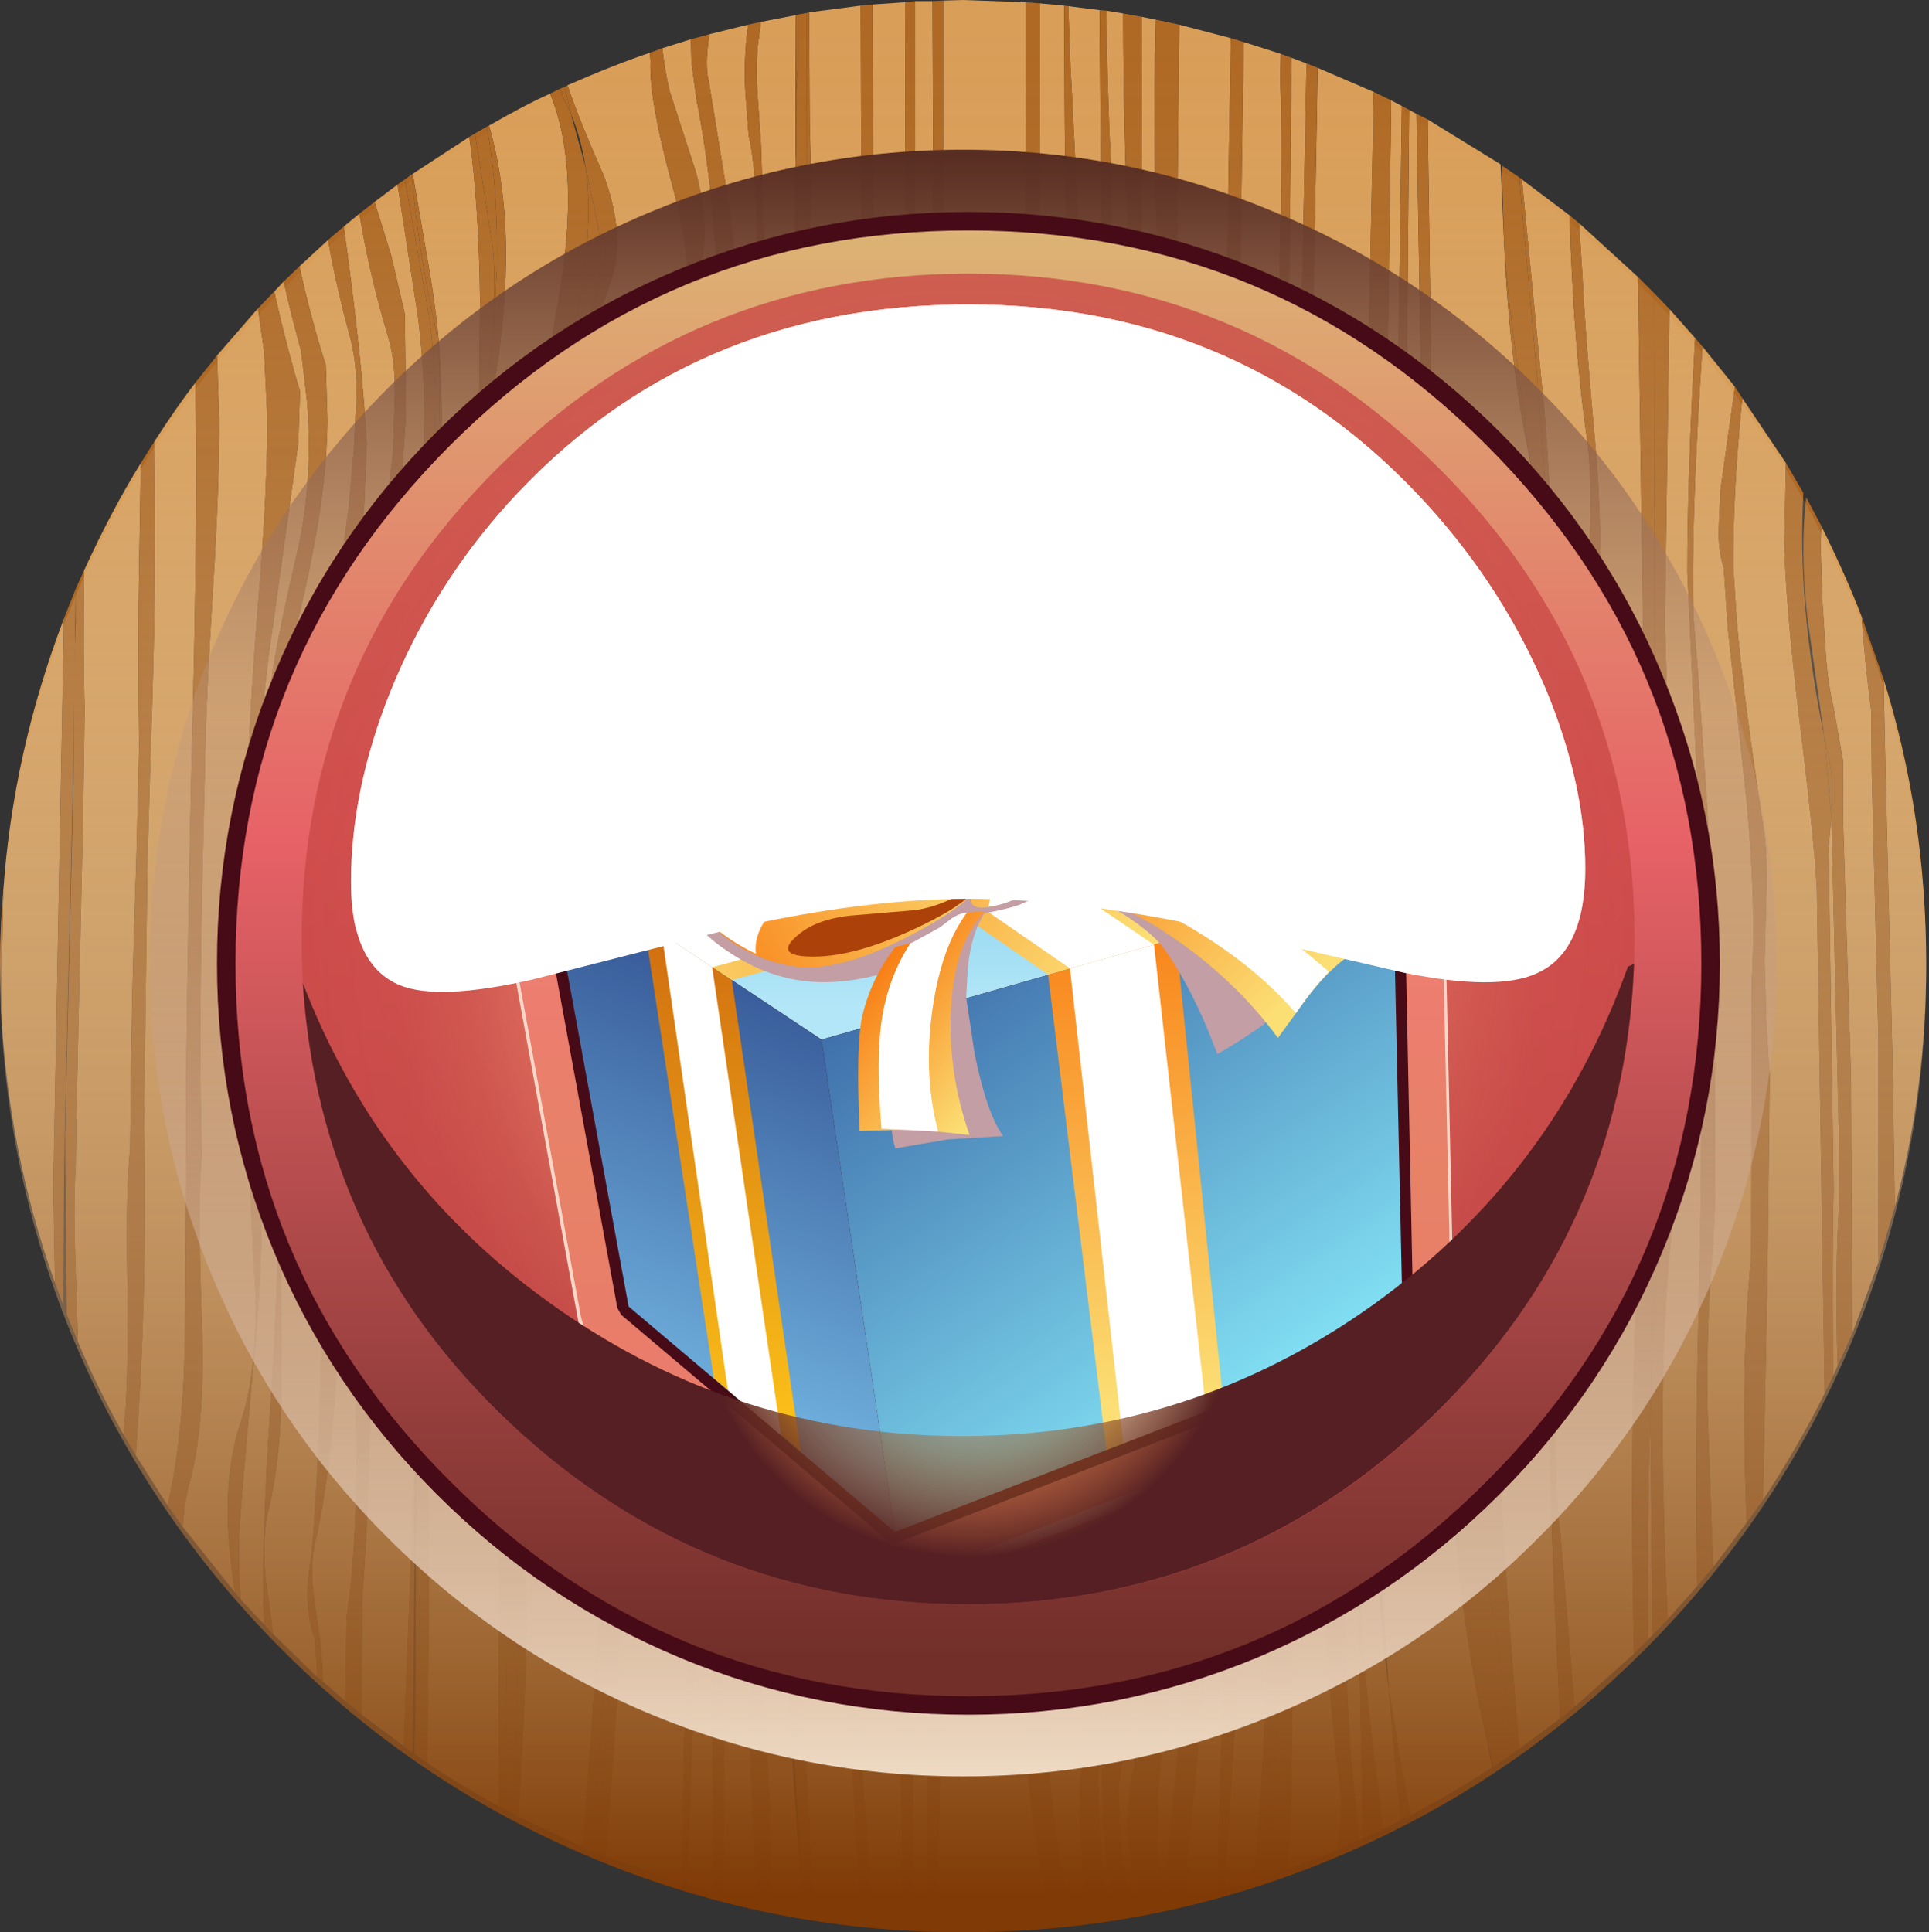 <?xml version="1.0" encoding="UTF-8" standalone="no"?>
<svg xmlns:xlink="http://www.w3.org/1999/xlink" height="172.3px" width="172.0px" xmlns="http://www.w3.org/2000/svg">
  <rect width="100%" height="100%" fill="#333333" stroke="none"/>
  <g transform="matrix(1.0, 0.0, 0.0, 1.0, 0.0, 0.0)">
    <use height="172.3" transform="matrix(1.0, 0.0, 0.0, 1.0, 0.0, 0.0)" width="171.75" xlink:href="#shape0"/>
    <use height="118.65" transform="matrix(1.0, 0.0, 0.0, 1.0, 26.9, 24.4)" width="118.85" xlink:href="#sprite0"/>
    <use height="109.75" transform="matrix(1.0, 0.0, 0.0, 1.0, 44.1, 32.3)" width="85.55" xlink:href="#shape2"/>
    <use height="7.5" transform="matrix(1.0, 0.0, 0.0, 1.0, 61.9, 108.1)" width="6.85" xlink:href="#sprite1"/>
    <use height="60.25" transform="matrix(1.0, 0.0, 0.0, 1.0, 57.4, 69.2)" width="58.4" xlink:href="#shape4"/>
    <use height="44.75" transform="matrix(1.0, 0.0, 0.0, 1.0, 59.0, 83.25)" width="10.65" xlink:href="#sprite2"/>
    <use height="16.05" transform="matrix(1.0, 0.0, 0.0, 1.0, 59.0, 70.2)" width="55.05" xlink:href="#sprite3"/>
    <use height="44.45" transform="matrix(1.0, 0.0, 0.0, 1.0, 95.4, 84.25)" width="12.15" xlink:href="#sprite4"/>
    <use height="18.6" transform="matrix(1.0, 0.0, 0.0, 1.0, 70.45, 68.3)" width="34.4" xlink:href="#shape8"/>
    <use height="17.65" transform="matrix(1.0, 0.0, 0.0, 1.0, 72.5, 68.7)" width="30.4" xlink:href="#sprite5"/>
    <use height="22.55" transform="matrix(1.0, 0.0, 0.0, 1.0, 79.45, 79.85)" width="10.0" xlink:href="#sprite6"/>
    <use height="15.2" transform="matrix(1.0, 0.0, 0.0, 1.0, 92.75, 78.8)" width="22.4" xlink:href="#sprite7"/>
    <use height="18.3" transform="matrix(1.0, 0.0, 0.0, 1.0, 61.5, 69.3)" width="52.5" xlink:href="#sprite8"/>
    <use height="22.9" transform="matrix(1.0, 0.0, 0.0, 1.0, 76.5, 78.3)" width="13.0" xlink:href="#shape13"/>
    <use height="22.6" transform="matrix(1.0, 0.0, 0.0, 1.0, 78.35, 78.3)" width="10.45" xlink:href="#sprite9"/>
    <use height="16.6" transform="matrix(1.0, 0.0, 0.0, 1.0, 90.25, 75.95)" width="29.65" xlink:href="#shape15"/>
    <use height="14.0" transform="matrix(1.0, 0.0, 0.0, 1.0, 90.3, 76.35)" width="28.2" xlink:href="#sprite10"/>
    <use height="6.15" transform="matrix(1.0, 0.0, 0.0, 1.0, 79.8, 78.3)" width="9.7" xlink:href="#sprite11"/>
    <use height="3.55" transform="matrix(1.0, 0.0, 0.0, 1.0, 90.25, 75.95)" width="14.7" xlink:href="#sprite12"/>
    <use height="16.95" transform="matrix(1.0, 0.0, 0.0, 1.0, 59.15, 69.3)" width="27.95" xlink:href="#shape19"/>
    <use height="6.6" transform="matrix(1.0, 0.0, 0.0, 1.0, 70.25, 78.7)" width="16.85" xlink:href="#sprite13"/>
    <use height="14.0" transform="matrix(1.0, 0.0, 0.0, 1.0, 59.8, 71.05)" width="27.15" xlink:href="#sprite14"/>
    <use height="17.7" transform="matrix(1.0, 0.0, 0.0, 1.0, 88.35, 60.6)" width="24.5" xlink:href="#shape22"/>
    <use height="9.95" transform="matrix(1.0, 0.0, 0.0, 1.0, 90.1, 68.2)" width="21.15" xlink:href="#sprite15"/>
    <use height="15.85" transform="matrix(1.0, 0.0, 0.0, 1.0, 88.3, 60.8)" width="22.15" xlink:href="#sprite16"/>
    <use height="8.55" transform="matrix(1.0, 0.0, 0.0, 1.0, 82.1, 72.4)" width="10.85" xlink:href="#shape25"/>
    <use height="8.4" transform="matrix(1.0, 0.0, 0.0, 1.0, 82.65, 72.45)" width="9.45" xlink:href="#sprite17"/>
    <use height="4.65" transform="matrix(1.0, 0.0, 0.0, 1.0, 81.9, 75.35)" width="4.7" xlink:href="#sprite18"/>
    <use height="17.3" transform="matrix(1.0, 0.0, 0.0, 1.0, 49.85, 38.25)" width="17.35" xlink:href="#shape28"/>
    <use height="17.8" transform="matrix(1.0, 0.0, 0.0, 1.0, 49.6, 38.0)" width="17.85" xlink:href="#sprite19"/>
    <use height="17.3" transform="matrix(1.0, 0.0, 0.0, 1.0, 52.05, 38.25)" width="70.75" xlink:href="#shape30"/>
    <use height="17.8" transform="matrix(1.0, 0.0, 0.0, 1.0, 105.2, 38.0)" width="17.85" xlink:href="#sprite20"/>
    <use height="12.95" transform="matrix(1.0, 0.0, 0.0, 1.0, 107.65, 40.4)" width="12.95" xlink:href="#shape32"/>
    <use height="61.3" transform="matrix(1.0, 0.0, 0.0, 1.0, 31.3, 27.15)" width="110.05" xlink:href="#sprite21"/>
    <use height="57.1" transform="matrix(1.0, 0.0, 0.0, 1.0, 27.0, 85.95)" width="118.7" xlink:href="#sprite24"/>
  </g>
  <defs>
    <g id="shape0" transform="matrix(1.0, 0.0, 0.0, 1.0, 0.0, 0.0)">
      <path d="M62.1 89.85 L62.75 83.2 Q62.25 115.45 63.45 139.65 L63.5 143.5 63.5 168.75 61.3 168.1 62.05 144.8 62.1 139.55 61.0 114.85 Q60.55 100.55 62.1 89.85" fill="#d99e58" fill-rule="evenodd" stroke="none"/>
      <path d="M81.6 0.1 L83.15 0.1 83.25 26.25 83.45 54.55 Q83.45 73.2 83.7 83.0 83.7 87.55 82.7 109.25 81.9 125.25 82.85 135.65 L82.85 140.65 82.7 150.6 82.7 171.65 81.4 171.6 Q81.55 162.6 81.3 152.2 L80.85 138.2 Q80.8 125.2 81.6 80.0 82.25 43.8 81.6 21.75 L81.6 0.1" fill="#d99e58" fill-rule="evenodd" stroke="none"/>
      <path d="M151.8 30.9 L154.7 34.5 153.4 43.7 153.25 47.15 Q153.2 49.1 153.7 50.65 L154.05 55.9 155.75 71.55 Q156.6 80.75 156.2 87.3 L156.15 111.95 Q155.15 122.05 155.75 135.75 L152.75 139.75 152.25 125.4 Q152.15 117.5 152.75 111.1 L152.95 106.7 152.85 87.4 152.85 83.5 152.2 71.65 151.4 59.9 151.0 55.05 Q150.75 46.6 151.8 30.9" fill="#d99e58" fill-rule="evenodd" stroke="none"/>
      <path d="M154.55 50.55 Q154.5 44.05 155.35 35.5 L159.25 41.3 159.2 43.6 159.1 48.65 Q159.25 54.1 160.4 63.8 161.75 74.6 162.0 79.25 L162.7 124.25 Q160.35 128.95 157.2 133.75 L157.6 114.0 157.8 96.0 157.5 91.1 157.35 85.65 157.5 79.8 Q157.6 76.45 157.3 74.15 155.4 61.85 154.85 55.25 L154.55 50.55" fill="#d99e58" fill-rule="evenodd" stroke="none"/>
      <path d="M98.05 0.9 L98.3 36.15 Q98.5 60.4 97.85 75.7 L97.0 84.45 Q96.15 90.75 96.85 97.6 L97.45 101.9 98.55 106.7 Q101.45 119.4 101.8 129.15 102.25 141.55 98.9 151.7 98.35 153.3 98.25 156.05 L98.25 160.25 98.45 164.1 Q98.75 167.5 99.55 170.65 L98.8 170.75 Q98.15 166.6 98.0 162.05 L97.9 158.7 98.6 149.25 Q99.8 135.95 99.8 127.9 99.8 116.25 97.55 106.85 L95.7 98.3 Q94.95 92.6 95.5 87.75 L96.25 73.95 Q97.1 60.85 96.75 41.3 L96.65 36.85 Q96.3 21.4 95.45 5.95 L95.25 0.55 98.05 0.9" fill="#d99e58" fill-rule="evenodd" stroke="none"/>
      <path d="M98.6 127.7 Q98.7 136.4 97.5 147.95 L96.25 159.4 96.3 162.6 Q96.45 166.95 97.1 170.95 L95.5 171.15 Q94.6 167.0 93.95 162.15 L93.6 158.8 93.1 148.95 92.9 144.05 Q92.35 136.9 92.4 126.7 L92.55 109.65 92.35 104.05 91.95 87.15 92.45 70.2 92.7 45.95 92.7 0.3 94.9 0.5 Q94.9 19.5 95.35 38.6 L95.45 43.25 96.2 59.2 Q96.45 68.15 95.55 74.95 L94.6 87.8 Q94.0 92.9 94.6 99.15 L96.2 107.95 Q98.4 116.8 98.6 127.7" fill="#d99e58" fill-rule="evenodd" stroke="none"/>
      <path d="M84.1 0.05 L85.9 0.0 91.45 0.2 91.45 52.8 Q91.6 58.0 91.4 62.7 L91.3 67.65 90.95 86.8 90.95 90.65 Q90.7 96.35 90.85 101.3 L90.95 111.45 Q90.7 118.0 91.1 128.1 L91.7 144.7 91.7 158.8 92.05 162.0 93.55 171.35 85.9 171.7 83.5 171.65 83.95 153.25 84.0 138.25 Q83.05 117.8 83.75 81.25 84.55 41.25 84.1 24.05 L84.1 0.05" fill="#d99e58" fill-rule="evenodd" stroke="none"/>
      <path d="M67.55 4.2 L67.85 1.95 70.95 1.35 70.95 14.3 Q70.75 22.75 70.9 46.2 71.0 66.35 70.45 78.05 69.95 96.55 69.95 128.35 L70.2 149.25 70.3 150.45 Q70.65 158.45 71.45 167.95 L71.6 170.5 68.75 170.0 68.65 161.55 68.2 152.9 67.45 137.7 Q66.5 116.2 67.55 75.15 68.65 33.1 67.85 12.85 L67.55 8.5 Q67.4 6.3 67.55 4.2" fill="#d99e58" fill-rule="evenodd" stroke="none"/>
      <path d="M168.15 69.8 L167.95 60.55 Q171.75 72.7 171.75 85.9 171.75 97.15 168.95 107.65 L168.75 94.45 168.15 69.8" fill="#d99e58" fill-rule="evenodd" stroke="none"/>
      <path d="M77.8 0.4 L80.7 0.2 80.75 20.9 80.55 79.8 Q80.2 112.3 79.15 138.65 L79.25 143.15 79.6 147.7 79.95 152.4 Q80.6 161.25 80.4 166.2 L80.3 171.5 77.9 171.35 76.9 158.25 76.6 152.1 76.55 137.45 77.85 77.85 Q78.45 43.2 77.85 18.25 L77.8 0.4" fill="#d99e58" fill-rule="evenodd" stroke="none"/>
      <path d="M162.5 53.6 L162.35 48.9 162.4 46.9 Q164.7 51.55 166.0 55.0 166.25 58.75 166.85 63.4 L166.9 69.1 167.5 92.95 167.5 112.55 165.15 118.95 165.05 96.1 164.35 73.4 164.35 67.9 163.5 63.1 Q163.0 61.1 162.8 58.25 L162.5 53.6" fill="#d99e58" fill-rule="evenodd" stroke="none"/>
      <path d="M72.15 1.1 L76.75 0.5 76.8 17.35 Q77.15 44.15 76.65 76.6 L75.25 135.85 75.3 141.9 75.7 152.6 76.75 171.0 76.75 171.25 72.55 170.7 72.05 160.45 71.4 150.2 71.15 145.8 Q71.0 143.95 71.0 142.1 L70.95 138.35 Q70.95 110.15 71.7 63.1 L71.9 59.9 Q72.5 53.9 72.5 46.45 L72.15 33.05 72.35 16.5 72.2 10.85 72.15 1.1" fill="#d99e58" fill-rule="evenodd" stroke="none"/>
      <path d="M117.15 49.3 Q116.85 40.6 117.1 27.65 L117.5 6.05 122.5 8.2 122.05 29.55 Q121.75 42.35 122.0 50.9 L121.65 74.4 121.65 78.9 121.45 83.4 118.45 121.3 Q117.3 142.85 119.5 159.5 119.75 161.65 119.2 165.0 L114.75 166.7 115.1 162.4 115.65 122.0 Q115.9 96.65 116.3 81.4 L116.85 73.5 Q117.2 66.95 117.2 54.0 L117.15 49.3" fill="#d99e58" fill-rule="evenodd" stroke="none"/>
      <path d="M125.45 32.85 L125.65 9.8 126.3 10.15 126.7 33.4 127.1 56.6 126.95 73.6 126.95 84.6 126.8 88.25 Q121.7 107.9 122.8 135.2 122.8 143.35 123.85 150.65 124.3 156.6 124.9 162.3 L123.3 163.15 122.95 159.95 Q118.25 126.75 125.35 88.4 L125.85 82.5 125.95 76.55 126.0 72.55 125.95 60.65 125.85 55.85 Q125.4 45.95 125.45 32.85" fill="#d99e58" fill-rule="evenodd" stroke="none"/>
      <path d="M127.65 35.05 L127.3 10.65 133.8 14.65 134.1 21.45 Q134.6 32.6 136.4 40.9 137.15 48.2 136.8 54.25 L135.25 60.75 133.8 73.95 Q133.6 76.85 133.75 80.85 L134.05 87.6 134.1 90.75 132.4 99.95 Q126.55 127.9 132.4 154.4 L133.05 157.6 Q129.4 159.95 125.75 161.9 L124.9 157.1 123.85 150.65 122.8 135.2 Q122.8 125.35 124.4 111.4 L127.15 88.0 127.45 84.1 Q127.85 77.8 127.65 72.3 L127.95 59.4 127.65 35.05" fill="#d99e58" fill-rule="evenodd" stroke="none"/>
      <path d="M123.45 53.4 Q123.45 45.7 123.75 31.25 L124.05 8.95 125.0 9.45 124.7 30.45 Q124.45 43.9 124.5 51.55 L124.35 76.45 124.55 82.4 124.3 88.4 Q121.2 103.95 120.9 125.2 120.85 130.45 121.5 161.95 L121.5 163.95 121.2 164.1 120.5 157.1 Q119.3 141.55 120.7 119.75 122.7 94.95 123.4 82.35 L123.3 76.25 123.45 53.4" fill="#d99e58" fill-rule="evenodd" stroke="none"/>
      <path d="M44.9 60.4 Q46.5 67.3 47.05 73.5 L44.9 60.4" fill="#d99e58" fill-rule="evenodd" stroke="none"/>
      <path d="M142.35 40.8 Q141.35 30.0 141.1 24.6 L140.8 19.9 146.05 24.7 146.5 56.1 146.15 86.6 146.45 98.4 146.45 106.5 Q145.15 123.05 145.7 147.45 L140.4 152.2 139.15 136.95 Q138.25 130.25 139.15 120.25 L140.55 103.55 140.75 98.6 140.85 90.05 140.75 78.9 140.95 75.5 142.0 61.75 142.3 57.05 Q143.05 50.45 142.35 40.8" fill="#d99e58" fill-rule="evenodd" stroke="none"/>
      <path d="M139.95 19.2 Q140.3 31.15 141.6 39.8 141.95 43.4 141.75 47.9 L141.1 56.0 140.7 60.55 139.45 77.1 Q139.3 78.75 139.3 80.4 L138.6 106.45 Q137.95 117.0 138.2 129.9 138.35 138.5 139.1 153.25 L135.45 155.95 Q134.25 140.9 133.8 132.6 133.15 119.65 133.5 109.1 L133.85 103.65 134.15 100.3 135.2 94.25 135.7 89.95 135.85 85.7 136.55 72.95 137.6 62.25 138.05 57.35 Q138.7 48.6 137.7 36.6 L135.7 16.0 139.95 19.2" fill="#d99e58" fill-rule="evenodd" stroke="none"/>
      <path d="M101.8 1.5 L103.05 1.75 Q102.7 15.05 103.4 26.05 L103.5 31.9 104.15 56.15 Q104.25 70.05 102.5 79.85 L102.05 85.0 Q101.65 87.55 101.55 90.3 101.85 94.8 102.9 100.9 L103.9 106.25 105.05 110.95 Q107.35 123.05 106.35 139.6 105.8 149.15 103.85 168.1 L103.9 169.8 103.85 169.8 103.65 167.8 Q103.15 166.0 103.2 163.45 L103.3 159.05 Q105.15 143.35 105.7 135.55 106.6 122.05 104.5 112.2 L103.2 107.6 101.35 102.6 Q100.75 100.4 100.5 97.2 L100.2 91.75 100.35 88.35 100.75 84.95 101.05 80.35 Q102.65 71.2 102.3 56.65 101.75 35.6 101.85 32.4 L101.8 21.2 101.8 1.5" fill="#d99e58" fill-rule="evenodd" stroke="none"/>
      <path d="M105.15 2.2 L109.75 3.4 109.3 30.2 109.3 52.1 Q109.25 64.85 108.7 74.1 L108.4 78.95 107.85 84.2 Q107.45 87.3 107.75 89.35 107.75 94.4 108.15 100.1 L108.45 103.7 Q110.35 116.05 109.6 135.5 108.55 163.05 108.65 167.45 L108.65 168.65 105.8 169.35 105.85 166.1 Q107.95 145.15 108.25 137.7 108.8 121.75 106.15 109.55 L103.3 100.15 Q102.2 97.15 103.55 92.0 105.1 85.9 104.95 83.6 L105.25 78.8 Q105.85 70.35 105.4 57.15 L104.8 35.2 105.15 2.2" fill="#d99e58" fill-rule="evenodd" stroke="none"/>
      <path d="M148.85 27.55 L151.15 30.15 Q150.45 42.3 150.45 51.05 L151.3 69.3 151.8 82.5 151.65 107.25 151.3 124.25 Q151.15 134.4 151.35 141.4 L148.7 144.4 Q148.2 132.9 148.25 125.65 148.3 115.35 149.4 106.9 L149.55 102.4 149.55 97.65 149.2 93.0 149.1 84.1 148.6 60.7 148.45 55.5 148.85 27.55" fill="#d99e58" fill-rule="evenodd" stroke="none"/>
      <path d="M98.65 0.95 L100.15 1.2 Q100.15 11.2 100.6 21.15 L100.85 37.7 100.95 57.5 Q100.85 68.8 100.05 77.35 L99.8 82.5 Q99.05 93.0 99.0 95.65 L99.0 100.05 100.5 104.1 102.2 108.8 103.4 113.65 Q105.0 123.6 103.95 136.25 103.35 143.7 100.85 159.05 100.1 163.9 101.3 167.9 L101.75 170.25 100.75 170.4 Q100.15 166.65 99.9 163.6 99.75 161.35 99.75 159.1 L100.95 152.05 Q103.45 136.4 103.7 129.15 104.15 115.9 100.1 106.5 L98.3 101.2 97.7 96.85 Q97.05 89.7 98.8 83.25 L99.2 78.45 Q100.2 59.3 99.45 36.8 L99.05 14.75 Q98.7 7.1 98.65 0.95" fill="#d99e58" fill-rule="evenodd" stroke="none"/>
      <path d="M114.2 4.8 L114.15 7.0 Q114.4 13.0 114.1 23.35 L113.7 39.85 113.65 45.3 113.5 56.2 113.35 61.65 112.8 75.2 112.5 79.75 Q111.9 87.2 112.05 96.1 L112.1 99.4 Q112.15 110.1 112.85 131.6 113.3 150.9 112.1 163.95 L111.85 167.35 111.85 167.7 109.3 168.45 109.3 166.95 Q110.7 145.05 110.9 134.3 111.25 116.05 109.5 101.75 L109.3 98.5 Q108.7 89.35 109.1 82.2 L109.45 76.95 Q111.2 50.55 110.5 30.15 L110.9 3.75 114.2 4.8" fill="#d99e58" fill-rule="evenodd" stroke="none"/>
      <path d="M63.2 3.45 L63.25 3.05 66.7 2.2 Q66.3 5.25 66.45 8.05 L66.75 12.05 Q67.5 15.25 67.5 22.15 L66.7 81.05 Q66.05 117.15 66.8 140.1 L67.0 150.2 Q66.75 154.05 67.05 159.95 L67.55 169.75 64.55 169.05 64.55 136.05 64.05 126.65 Q63.55 120.5 63.55 117.35 63.4 106.45 64.2 75.15 64.9 48.55 64.05 32.9 64.05 32.0 64.6 30.45 L65.55 28.0 Q65.85 23.85 64.9 17.7 L63.2 7.25 Q62.85 5.9 63.2 3.45" fill="#d99e58" fill-rule="evenodd" stroke="none"/>
      <path d="M114.7 47.8 L114.8 44.45 115.15 5.15 116.5 5.65 116.1 26.0 Q115.85 38.3 116.15 46.4 L116.05 50.45 Q115.85 62.65 115.15 70.95 L114.5 80.15 Q113.6 95.1 113.4 125.1 113.0 107.4 113.7 97.6 L113.75 93.9 Q114.0 83.7 114.4 75.55 L114.7 65.15 Q114.55 56.55 114.7 47.8" fill="#d99e58" fill-rule="evenodd" stroke="none"/>
      <path d="M52.5 123.15 L53.5 129.1 Q54.2 132.9 54.35 135.25 52.9 129.3 52.5 123.15" fill="#d99e58" fill-rule="evenodd" stroke="none"/>
      <path d="M36.2 37.0 L36.1 28.0 34.9 22.85 33.4 18.0 35.45 16.45 37.3 28.45 Q38.1 35.25 37.7 40.6 L37.45 45.4 36.55 57.35 Q36.05 64.35 36.0 69.2 L36.05 73.45 36.8 114.0 36.9 118.5 Q37.25 126.1 36.85 133.6 L36.0 155.7 32.25 152.9 32.3 142.5 Q33.15 132.05 33.15 111.55 L33.1 68.4 Q33.15 63.2 34.2 54.95 L35.9 41.45 36.2 37.0" fill="#d99e58" fill-rule="evenodd" stroke="none"/>
      <path d="M7.5 50.85 Q9.95 45.5 12.55 41.3 L12.35 53.8 Q12.3 61.1 12.4 66.5 L12.15 76.75 Q11.7 89.25 11.65 98.1 L11.6 102.35 Q11.2 106.55 11.35 114.0 11.45 121.95 11.2 125.6 L11.0 127.9 Q8.6 123.6 6.95 119.65 L6.7 111.9 Q6.55 107.15 6.75 103.95 L6.8 100.1 7.4 73.0 7.55 63.1 Q7.4 59.1 7.5 50.85" fill="#d99e58" fill-rule="evenodd" stroke="none"/>
      <path d="M19.55 37.25 L19.35 31.7 23.0 27.5 23.55 31.35 23.8 36.55 Q23.95 42.7 22.95 54.6 22.0 66.8 22.05 72.65 L22.25 103.45 Q22.3 107.45 22.8 115.7 22.9 122.85 21.35 127.15 20.3 130.6 20.3 134.6 20.3 137.65 20.95 142.0 L16.3 136.15 Q16.4 134.0 16.95 132.05 18.35 126.8 18.0 117.75 17.6 106.8 18.0 103.1 L17.9 97.6 Q17.8 89.8 18.05 77.95 L18.3 67.6 Q18.35 62.85 19.0 52.4 19.6 42.6 19.55 37.25" fill="#d99e58" fill-rule="evenodd" stroke="none"/>
      <path d="M13.15 77.0 L13.45 66.4 Q14.0 51.6 13.75 39.4 15.6 36.5 17.4 34.15 17.7 44.75 17.05 69.0 L16.95 73.7 Q16.6 92.15 16.6 97.3 L16.6 102.0 16.5 118.05 Q16.45 127.55 15.0 134.0 L14.95 134.25 12.1 129.75 12.2 128.35 Q13.05 115.9 12.9 103.6 L12.85 99.2 13.15 77.0" fill="#d99e58" fill-rule="evenodd" stroke="none"/>
      <path d="M39.45 38.7 L39.3 33.45 Q39.2 29.65 38.35 24.45 L36.8 15.5 41.85 12.2 Q42.7 18.3 42.8 26.7 L42.65 41.2 Q42.05 47.6 42.95 52.55 L43.1 53.05 Q43.45 57.3 44.9 64.85 46.5 73.2 46.9 76.6 47.75 84.25 46.4 90.35 44.7 101.5 44.3 114.1 44.0 123.85 44.45 137.65 L44.45 161.05 Q40.9 159.1 38.1 157.2 L38.25 143.6 38.2 132.95 38.3 119.7 38.65 69.8 38.65 64.7 Q39.65 49.5 39.45 38.7" fill="#d99e58" fill-rule="evenodd" stroke="none"/>
      <path d="M26.6 39.5 L26.75 34.9 Q25.55 30.9 24.45 26.0 L25.3 25.1 Q25.8 27.45 26.85 31.3 L27.4 35.95 Q27.95 43.6 26.3 50.1 24.85 56.4 24.35 59.65 23.65 64.9 24.2 69.05 L24.35 73.2 24.75 106.25 Q24.95 112.6 24.1 125.6 23.25 138.3 23.55 144.85 L21.45 142.6 Q21.2 138.85 21.35 136.45 21.45 134.35 22.7 120.5 23.6 110.85 23.2 104.35 L23.35 72.15 Q22.85 65.6 24.35 55.7 L26.6 39.5" fill="#d99e58" fill-rule="evenodd" stroke="none"/>
      <path d="M29.2 37.55 L29.05 32.55 Q27.8 28.7 26.7 23.75 L29.25 21.4 Q30.0 25.6 31.2 30.0 31.8 32.2 31.8 35.1 L31.55 40.15 31.1 45.2 29.4 57.75 Q28.35 65.35 28.2 70.25 L28.4 85.9 Q28.3 88.85 28.6 94.5 L28.85 103.2 28.7 106.75 Q28.8 127.6 27.75 138.9 26.95 142.95 28.1 146.25 L28.3 149.55 24.35 145.7 23.65 140.35 Q23.4 137.4 23.85 135.0 25.25 129.65 25.1 121.0 24.95 110.2 25.3 107.05 L25.35 70.45 Q25.6 69.1 25.05 66.3 24.55 63.6 24.8 62.35 26.95 54.15 27.75 49.95 29.15 43.05 29.2 37.55" fill="#d99e58" fill-rule="evenodd" stroke="none"/>
      <path d="M32.5 44.7 L32.7 39.55 Q32.3 31.95 30.65 20.2 L32.05 19.05 Q32.95 24.55 34.6 30.0 35.25 32.15 35.2 35.15 L35.05 40.25 34.45 45.25 32.35 57.9 Q31.2 65.35 31.4 70.7 L31.45 75.95 Q32.0 82.05 31.9 90.25 L31.6 104.35 31.55 109.05 31.75 126.65 Q31.95 137.35 30.9 144.2 L30.8 151.7 28.8 149.95 28.65 147.05 27.95 142.1 Q27.6 139.15 28.25 136.95 29.55 130.65 29.95 123.2 30.2 118.1 30.05 109.3 L29.75 105.2 29.7 94.55 Q29.75 88.0 29.35 84.0 L29.15 68.8 29.1 64.35 Q29.1 61.75 29.7 59.9 31.9 52.7 32.5 44.7" fill="#d99e58" fill-rule="evenodd" stroke="none"/>
      <path d="M163.05 75.6 L163.3 72.85 164.0 102.55 164.0 107.25 Q163.6 113.05 163.85 121.8 L163.45 122.7 163.45 122.45 Q163.35 111.6 163.5 106.1 L163.05 75.6" fill="#d99e58" fill-rule="evenodd" stroke="none"/>
      <path d="M54.75 24.1 Q55.6 20.45 53.85 15.7 51.5 10.35 50.6 7.6 54.7 5.8 57.95 4.7 L58.0 5.45 Q57.85 8.9 60.0 16.75 61.9 23.75 61.1 28.0 L59.4 34.65 Q58.55 38.5 59.15 41.25 61.6 56.85 61.05 78.25 60.75 90.45 59.65 114.85 59.65 118.5 60.6 125.95 61.6 133.3 61.55 137.1 L61.5 142.15 61.0 155.05 60.8 168.0 54.0 165.55 54.95 153.1 55.55 140.6 55.55 136.3 Q55.45 133.7 53.75 123.2 52.4 115.05 53.25 109.95 55.8 94.25 55.2 78.2 L55.25 76.6 Q55.25 72.6 54.4 67.6 53.35 57.55 50.8 45.35 L50.35 39.8 Q50.15 37.75 50.35 35.5 L50.7 34.25 52.85 29.25 Q54.25 26.15 54.75 24.1" fill="#d99e58" fill-rule="evenodd" stroke="none"/>
      <path d="M59.05 4.3 L61.6 3.5 61.65 5.5 62.1 8.85 Q64.05 18.8 64.05 30.45 L62.95 70.85 61.9 47.1 Q61.3 33.0 62.6 23.1 63.2 19.7 62.05 15.35 L59.7 8.1 Q59.3 6.4 59.05 4.3" fill="#d99e58" fill-rule="evenodd" stroke="none"/>
      <path d="M49.85 40.75 L50.8 45.35 51.6 55.15 Q49.95 48.45 49.35 44.2 48.85 41.05 49.95 36.8 49.5 39.05 49.85 40.75" fill="#d99e58" fill-rule="evenodd" stroke="none"/>
      <path d="M0.1 90.0 L0.3 79.4 Q1.15 67.1 5.7 55.15 L4.75 105.7 4.9 114.4 Q0.7 102.6 0.1 90.0" fill="#d99e58" fill-rule="evenodd" stroke="none"/>
      <path d="M43.65 36.8 Q45.0 29.45 45.1 23.9 45.25 16.9 43.6 11.2 46.9 9.3 49.05 8.35 51.85 15.2 49.75 26.95 47.4 40.15 48.35 45.2 L52.25 65.55 Q53.3 85.45 52.85 103.35 L52.3 106.05 Q50.95 113.25 51.8 122.25 L53.1 131.05 Q53.65 135.85 53.5 139.7 L53.4 143.6 52.75 154.2 51.95 164.7 46.25 162.0 46.6 155.0 Q47.05 147.05 46.9 140.95 L46.8 137.45 Q46.15 134.15 45.65 129.7 44.65 115.15 46.7 97.45 L46.7 97.3 47.85 87.4 Q48.9 79.2 47.8 70.0 46.95 62.6 44.45 52.55 L43.3 47.6 Q43.25 42.8 43.65 36.8" fill="#d99e58" fill-rule="evenodd" stroke="none"/>
      <path d="M147.15 126.9 L147.35 145.8 146.95 146.2 Q146.85 135.85 147.15 126.9" fill="#d99e58" fill-rule="evenodd" stroke="none"/>
      <path d="M0.0 85.9 Q0.0 82.65 0.3 79.4 L0.1 90.0 0.0 85.9" fill="#af6924" fill-rule="evenodd" stroke="none"/>
      <path d="M6.5 69.8 L5.75 101.55 5.7 106.05 5.65 116.4 4.9 114.4 4.75 105.7 5.7 55.15 6.75 52.5 6.5 69.8" fill="#af6924" fill-rule="evenodd" stroke="none"/>
      <path d="M6.75 52.5 L7.5 50.85 Q7.4 59.1 7.55 63.1 L7.4 73.0 6.8 100.1 6.75 103.95 Q6.55 107.15 6.7 111.9 L6.95 119.65 5.95 117.2 5.8 101.25 6.55 69.55 6.6 59.25 6.75 55.6 6.75 52.5" fill="#af6924" fill-rule="evenodd" stroke="none"/>
      <path d="M12.35 53.8 L12.55 41.3 13.75 39.4 Q14.0 51.6 13.45 66.4 L13.15 77.0 12.85 99.2 12.9 103.6 Q13.05 115.9 12.2 128.35 L12.1 129.75 11.0 127.9 11.2 125.6 Q11.45 121.95 11.35 114.0 11.2 106.55 11.6 102.35 L11.65 98.1 Q11.7 89.25 12.15 76.75 L12.4 66.5 Q12.3 61.1 12.35 53.8" fill="#af6924" fill-rule="evenodd" stroke="none"/>
      <path d="M19.35 31.7 L19.55 37.25 Q19.6 42.6 19.0 52.4 18.35 62.85 18.3 67.6 L18.05 77.95 Q17.8 89.8 17.9 97.6 L18.0 103.1 Q17.6 106.8 18.0 117.75 18.35 126.8 16.95 132.05 16.4 134.0 16.3 136.15 L14.95 134.25 15.0 134.0 Q16.45 127.55 16.5 118.05 L16.6 102.0 16.6 97.3 Q16.6 92.15 16.95 73.7 L17.05 69.0 Q17.7 44.75 17.4 34.15 L19.35 31.7" fill="#af6924" fill-rule="evenodd" stroke="none"/>
      <path d="M23.8 36.55 L23.55 31.35 23.0 27.5 24.45 26.0 Q25.55 30.9 26.75 34.9 L26.6 39.5 24.35 55.7 Q22.85 65.6 23.35 72.15 L23.2 104.35 Q23.6 110.85 22.7 120.5 21.45 134.35 21.35 136.45 21.2 138.85 21.45 142.6 L20.95 142.0 Q20.3 137.65 20.3 134.6 20.3 130.6 21.35 127.15 22.9 122.85 22.8 115.7 22.3 107.45 22.25 103.45 L22.05 72.65 Q22.0 66.8 22.95 54.6 23.95 42.7 23.8 36.55" fill="#af6924" fill-rule="evenodd" stroke="none"/>
      <path d="M27.4 35.95 L26.85 31.3 Q25.8 27.45 25.3 25.1 L26.7 23.75 Q27.8 28.7 29.05 32.55 L29.2 37.55 Q29.15 43.05 27.75 49.95 26.95 54.15 24.8 62.35 24.55 63.6 25.05 66.3 25.6 69.1 25.35 70.45 L25.3 107.05 Q24.95 110.2 25.1 121.0 25.25 129.65 23.85 135.0 23.4 137.4 23.65 140.35 L24.35 145.7 23.55 144.85 Q23.25 138.3 24.1 125.6 24.95 112.6 24.75 106.25 L24.35 73.2 24.2 69.05 Q23.65 64.9 24.35 59.65 24.85 56.4 26.3 50.1 27.95 43.6 27.4 35.95" fill="#af6924" fill-rule="evenodd" stroke="none"/>
      <path d="M31.55 40.15 L31.8 35.1 Q31.8 32.2 31.2 30.0 30.0 25.6 29.25 21.4 L30.65 20.2 Q32.3 31.95 32.7 39.55 L32.5 44.7 Q31.9 52.7 29.7 59.9 29.1 61.75 29.1 64.35 L29.15 68.8 29.35 84.0 Q29.75 88.0 29.7 94.55 L29.75 105.2 30.05 109.3 Q30.2 118.1 29.95 123.2 29.55 130.65 28.25 136.95 27.6 139.15 27.95 142.1 L28.65 147.05 28.8 149.95 28.3 149.55 28.1 146.25 Q26.95 142.95 27.75 138.9 28.8 127.6 28.7 106.75 L28.85 103.2 28.6 94.5 Q28.3 88.85 28.4 85.9 L28.2 70.25 Q28.35 65.35 29.4 57.75 L31.1 45.2 31.55 40.15" fill="#af6924" fill-rule="evenodd" stroke="none"/>
      <path d="M34.9 22.85 L36.1 28.0 36.2 37.0 35.9 41.45 34.2 54.95 Q33.15 63.2 33.1 68.4 L33.15 111.55 Q33.15 132.05 32.3 142.5 L32.25 152.9 30.8 151.7 30.9 144.2 Q31.95 137.35 31.75 126.65 L31.55 109.05 31.6 104.35 31.9 90.25 Q32.0 82.05 31.45 75.95 L31.4 70.7 Q31.2 65.35 32.35 57.9 L34.45 45.25 35.05 40.25 35.2 35.15 Q35.25 32.15 34.6 30.0 32.95 24.55 32.05 19.05 L33.4 18.0 34.9 22.85" fill="#af6924" fill-rule="evenodd" stroke="none"/>
      <path d="M39.15 38.9 L39.2 33.45 Q39.15 30.1 38.55 28.0 37.3 21.95 36.7 15.55 L36.8 15.5 38.35 24.45 Q39.2 29.65 39.3 33.45 L39.45 38.7 Q39.65 49.5 38.65 64.7 L38.65 69.8 38.3 119.7 38.2 132.95 38.25 143.6 38.1 157.2 36.95 156.4 37.05 152.85 37.35 149.45 37.65 120.25 Q37.6 114.75 38.0 95.0 38.25 79.25 37.9 69.75 L37.85 65.0 Q37.9 60.75 38.3 54.15 L38.95 43.25 39.15 38.9" fill="#af6924" fill-rule="evenodd" stroke="none"/>
      <path d="M37.7 40.6 Q38.1 35.25 37.3 28.45 L35.45 16.45 36.1 16.0 38.3 28.4 Q39.2 35.45 38.5 41.1 L38.05 45.7 36.95 57.25 Q36.5 63.8 36.9 68.65 L36.95 73.45 37.15 117.65 36.8 156.3 36.0 155.7 36.85 133.6 Q37.25 126.1 36.9 118.5 L36.8 114.0 36.05 73.45 36.0 69.2 Q36.05 64.35 36.55 57.35 L37.45 45.4 37.7 40.6" fill="#af6924" fill-rule="evenodd" stroke="none"/>
      <path d="M38.5 41.1 Q39.2 35.45 38.3 28.4 L36.1 16.0 36.7 15.55 Q37.3 21.95 38.55 28.0 39.15 30.1 39.2 33.45 L39.15 38.9 38.95 43.25 38.3 54.15 Q37.9 60.75 37.85 65.0 L37.9 69.75 Q38.25 79.25 38.0 95.0 37.6 114.75 37.65 120.25 L37.35 149.45 37.05 152.85 37.15 117.65 36.95 73.45 36.9 68.65 Q36.5 63.8 36.95 57.25 L38.05 45.7 38.5 41.1" fill="#af6924" fill-rule="evenodd" stroke="none"/>
      <path d="M43.65 36.8 Q43.25 42.8 43.3 47.6 42.65 43.65 42.95 40.3 L43.65 36.8" fill="#af6924" fill-rule="evenodd" stroke="none"/>
      <path d="M46.4 90.35 Q47.75 84.25 46.9 76.6 46.5 73.2 44.9 64.85 43.45 57.3 43.1 53.05 L44.9 60.4 47.05 73.5 47.4 80.05 Q47.55 86.85 45.5 108.1 43.75 125.75 45.35 136.65 L45.0 161.35 44.45 161.05 44.45 137.65 Q44.0 123.85 44.3 114.1 44.7 101.5 46.4 90.35" fill="#af6924" fill-rule="evenodd" stroke="none"/>
      <path d="M45.85 106.25 Q44.9 118.85 45.65 129.7 44.9 122.35 45.3 113.6 L45.85 106.25" fill="#af6924" fill-rule="evenodd" stroke="none"/>
      <path d="M42.65 41.2 L42.8 26.7 Q42.7 18.3 41.85 12.2 L42.35 11.9 43.95 22.15 Q44.3 26.15 43.75 31.7 L42.65 41.2" fill="#af6924" fill-rule="evenodd" stroke="none"/>
      <path d="M46.35 140.65 L46.3 136.15 Q45.9 133.3 45.65 129.7 46.15 134.15 46.8 137.45 L46.9 140.95 Q47.05 147.05 46.6 155.0 L46.25 162.0 45.8 161.75 45.9 158.85 46.35 140.65" fill="#af6924" fill-rule="evenodd" stroke="none"/>
      <path d="M42.65 41.2 Q42.65 47.45 42.95 51.55 L43.1 53.05 42.95 52.55 Q42.05 47.6 42.65 41.2" fill="#af6924" fill-rule="evenodd" stroke="none"/>
      <path d="M43.45 50.6 L43.3 47.6 44.45 52.55 Q46.95 62.6 47.8 70.0 48.9 79.2 47.85 87.4 L47.7 88.9 Q48.25 82.0 47.05 73.5 46.5 67.3 44.9 60.4 43.8 54.0 43.45 50.6" fill="#af6924" fill-rule="evenodd" stroke="none"/>
      <path d="M43.65 36.8 L44.3 24.1 Q44.45 16.9 43.4 11.3 L43.6 11.2 Q45.25 16.9 45.1 23.9 45.0 29.45 43.65 36.8" fill="#af6924" fill-rule="evenodd" stroke="none"/>
      <path d="M47.4 80.05 L47.05 73.5 Q48.25 82.0 47.7 88.9 L46.7 97.3 46.7 97.45 Q45.6 106.95 45.3 113.6 44.9 122.35 45.65 129.7 45.9 133.3 46.3 136.15 L46.35 140.65 45.9 158.85 45.8 161.75 45.0 161.35 45.35 136.65 Q43.75 125.75 45.5 108.1 47.55 86.85 47.4 80.05" fill="#af6924" fill-rule="evenodd" stroke="none"/>
      <path d="M43.4 11.3 Q44.45 16.9 44.3 24.1 L43.65 36.8 42.95 40.3 Q42.65 43.65 43.3 47.6 L43.45 50.6 Q43.8 54.0 44.9 60.4 L43.1 53.05 42.95 51.55 Q42.65 47.45 42.65 41.2 L43.75 31.7 Q44.3 26.15 43.95 22.15 L42.35 11.9 43.4 11.3" fill="#af6924" fill-rule="evenodd" stroke="none"/>
      <path d="M55.25 76.6 L55.2 78.2 54.4 67.6 Q55.25 72.6 55.25 76.6" fill="#af6924" fill-rule="evenodd" stroke="none"/>
      <path d="M52.3 117.8 Q52.1 120.2 52.5 123.15 52.9 129.3 54.35 135.25 L54.45 136.7 54.3 141.65 53.6 153.3 52.7 165.05 51.95 164.7 52.75 154.2 53.4 143.6 53.5 139.7 Q53.65 135.85 53.1 131.05 L51.8 122.25 Q50.95 113.25 52.3 106.05 L52.85 103.35 52.8 106.1 Q52.3 112.5 52.3 117.6 L52.3 117.8" fill="#af6924" fill-rule="evenodd" stroke="none"/>
      <path d="M52.2 14.85 Q52.85 19.1 51.9 25.45 L50.35 35.4 49.95 36.8 Q48.85 41.05 49.35 44.2 49.95 48.45 51.6 55.15 L52.25 65.55 48.35 45.2 Q47.4 40.15 49.75 26.95 51.85 15.2 49.05 8.35 L49.95 7.9 50.15 8.55 50.9 10.15 52.2 14.85" fill="#af6924" fill-rule="evenodd" stroke="none"/>
      <path d="M54.4 67.6 L51.6 55.15 50.8 45.35 Q53.35 57.55 54.4 67.6" fill="#af6924" fill-rule="evenodd" stroke="none"/>
      <path d="M50.9 10.15 L50.35 7.75 50.6 7.6 Q51.5 10.35 53.85 15.7 55.6 20.45 54.75 24.1 54.25 26.15 52.85 29.25 L50.7 34.25 53.25 26.05 Q53.7 23.35 53.35 20.3 L52.2 14.85 Q51.8 12.25 50.9 10.15" fill="#af6924" fill-rule="evenodd" stroke="none"/>
      <path d="M53.2 101.6 Q54.15 95.6 54.3 90.45 L55.2 78.2 Q55.8 94.25 53.25 109.95 52.4 115.05 53.75 123.2 55.45 133.7 55.55 136.3 L55.55 140.6 54.95 153.1 54.0 165.55 53.25 165.25 54.15 153.1 Q54.6 146.1 54.65 140.95 L54.55 135.9 54.35 135.25 Q54.2 132.9 53.5 129.1 L52.5 123.15 52.3 117.6 53.2 101.6" fill="#af6924" fill-rule="evenodd" stroke="none"/>
      <path d="M54.3 90.45 L53.2 101.6 52.85 103.35 Q53.3 85.45 52.25 65.55 54.6 79.6 54.3 90.45" fill="#af6924" fill-rule="evenodd" stroke="none"/>
      <path d="M49.85 40.75 Q49.5 39.05 49.95 36.8 L50.35 35.5 Q50.15 37.75 50.35 39.8 L50.8 45.35 49.85 40.75" fill="#af6924" fill-rule="evenodd" stroke="none"/>
      <path d="M50.35 7.75 L50.9 10.15 50.15 8.55 49.95 7.9 50.35 7.75" fill="#af6924" fill-rule="evenodd" stroke="none"/>
      <path d="M52.85 103.35 L53.2 101.6 52.8 106.1 52.85 103.35" fill="#af6924" fill-rule="evenodd" stroke="none"/>
      <path d="M54.3 90.45 Q54.6 79.6 52.25 65.55 L51.6 55.15 54.4 67.6 55.2 78.2 54.3 90.45" fill="#af6924" fill-rule="evenodd" stroke="none"/>
      <path d="M54.55 135.9 L54.65 140.95 Q54.6 146.1 54.15 153.1 L53.25 165.25 52.7 165.05 53.6 153.3 54.3 141.65 54.45 136.7 54.35 135.25 54.55 135.9" fill="#af6924" fill-rule="evenodd" stroke="none"/>
      <path d="M53.25 26.05 L50.7 34.25 50.35 35.4 51.9 25.45 Q52.85 19.1 52.2 14.85 L53.35 20.3 Q53.7 23.35 53.25 26.05" fill="#af6924" fill-rule="evenodd" stroke="none"/>
      <path d="M61.1 28.0 Q61.9 23.75 60.0 16.75 57.85 8.9 58.0 5.45 L57.95 4.7 59.05 4.3 Q59.3 6.4 59.7 8.1 L62.05 15.35 Q63.2 19.7 62.6 23.1 61.3 33.0 61.9 47.1 L62.95 70.85 62.75 83.2 62.1 89.85 Q60.55 100.55 61.0 114.85 L62.1 139.55 62.05 144.8 61.3 168.1 60.8 168.0 61.0 155.05 61.5 142.15 61.55 137.1 Q61.6 133.3 60.6 125.95 59.65 118.5 59.65 114.85 60.75 90.45 61.05 78.25 61.6 56.85 59.15 41.25 58.55 38.5 59.4 34.65 L61.1 28.0" fill="#af6924" fill-rule="evenodd" stroke="none"/>
      <path d="M61.6 3.5 L63.25 3.05 63.2 3.45 Q62.85 5.9 63.2 7.25 L64.9 17.7 Q65.85 23.85 65.55 28.0 L64.6 30.45 Q64.05 32.0 64.05 32.9 64.9 48.55 64.2 75.15 63.4 106.45 63.55 117.35 63.55 120.5 64.05 126.65 L64.55 136.05 64.55 169.05 63.5 168.75 63.5 143.5 63.45 139.65 Q62.25 115.45 62.75 83.2 63.1 77.3 62.95 70.85 L64.05 30.45 Q64.05 18.8 62.1 8.85 L61.65 5.5 61.6 3.5" fill="#af6924" fill-rule="evenodd" stroke="none"/>
      <path d="M66.7 2.2 L67.85 1.95 67.55 4.2 Q67.4 6.3 67.55 8.5 L67.85 12.85 Q68.65 33.1 67.55 75.15 66.5 116.2 67.45 137.7 L68.2 152.9 68.65 161.55 68.75 170.0 67.55 169.75 67.05 159.95 Q66.75 154.05 67.0 150.2 L66.8 140.1 Q66.05 117.15 66.7 81.05 L67.5 22.15 Q67.5 15.25 66.75 12.05 L66.45 8.05 Q66.3 5.25 66.7 2.2" fill="#af6924" fill-rule="evenodd" stroke="none"/>
      <path d="M70.9 46.2 Q70.75 22.75 70.95 14.3 L70.95 13.55 71.0 14.5 Q71.5 36.9 70.9 71.35 L70.25 99.9 Q70.2 87.3 70.45 78.05 71.0 66.35 70.9 46.2" fill="#af6924" fill-rule="evenodd" stroke="none"/>
      <path d="M71.15 145.8 L71.4 150.2 72.05 160.45 72.55 170.7 72.4 170.65 72.4 170.35 Q71.4 161.15 71.15 149.5 L71.05 144.25 71.15 145.8 M70.7 100.25 Q70.7 78.5 71.7 63.1 70.95 110.15 70.95 138.35 L71.0 142.1 71.0 142.8 70.9 137.3 70.7 100.25" fill="#af6924" fill-rule="evenodd" stroke="none"/>
      <path d="M70.95 1.35 L71.15 1.3 71.15 6.05 71.0 8.1 70.95 1.35" fill="#af6924" fill-rule="evenodd" stroke="none"/>
      <path d="M71.95 1.15 L72.15 1.1 72.2 10.85 72.35 16.5 72.15 33.05 Q71.75 20.85 71.95 14.55 L71.95 1.15" fill="#af6924" fill-rule="evenodd" stroke="none"/>
      <path d="M72.15 33.05 L72.5 46.45 Q72.5 53.9 71.9 59.9 L71.7 63.1 72.15 33.05" fill="#af6924" fill-rule="evenodd" stroke="none"/>
      <path d="M71.15 1.3 L71.95 1.15 71.95 14.55 Q71.75 20.85 72.15 33.05 L71.7 63.1 Q70.7 78.5 70.7 100.25 L70.9 137.3 71.15 149.5 Q71.4 161.15 72.4 170.35 L72.4 170.65 71.65 170.55 70.1 144.65 69.95 140.3 69.95 135.85 69.95 128.35 70.9 71.35 Q71.5 36.9 71.0 14.5 L71.0 8.1 71.15 6.05 71.15 1.3" fill="#af6924" fill-rule="evenodd" stroke="none"/>
      <path d="M76.75 0.5 L77.8 0.4 77.85 18.25 Q78.45 43.2 77.85 77.85 L76.55 137.45 76.6 152.1 76.9 158.25 77.9 171.35 76.75 171.25 76.75 171.0 75.7 152.6 75.3 141.9 75.25 135.85 76.65 76.6 Q77.15 44.15 76.8 17.35 L76.75 0.5" fill="#af6924" fill-rule="evenodd" stroke="none"/>
      <path d="M80.7 0.2 L81.6 0.1 81.6 21.75 Q82.25 43.8 81.6 80.0 80.8 125.2 80.85 138.2 L81.3 152.2 Q81.55 162.6 81.4 171.6 L80.3 171.5 80.4 166.2 Q80.6 161.25 79.95 152.4 L79.6 147.7 79.25 143.15 79.15 138.65 Q80.2 112.3 80.55 79.8 L80.75 20.9 80.7 0.2" fill="#af6924" fill-rule="evenodd" stroke="none"/>
      <path d="M83.15 0.1 L84.1 0.05 84.1 24.05 Q84.55 41.25 83.75 81.25 83.05 117.8 84.0 138.25 L83.95 153.25 83.5 171.65 82.7 171.65 82.7 150.6 82.85 140.65 82.85 135.65 Q81.9 125.25 82.7 109.25 83.7 87.55 83.7 83.0 83.45 73.2 83.45 54.55 L83.25 26.25 83.15 0.1" fill="#af6924" fill-rule="evenodd" stroke="none"/>
      <path d="M91.45 0.2 L92.7 0.3 92.7 45.95 92.45 70.2 91.95 87.15 92.35 104.05 92.55 109.65 92.4 126.7 Q92.35 136.9 92.9 144.05 L93.1 148.95 93.6 158.8 93.95 162.15 Q94.6 167.0 95.5 171.15 L93.55 171.35 92.05 162.0 91.7 158.8 91.7 144.7 91.1 128.1 Q90.7 118.0 90.95 111.45 L90.85 101.3 Q90.7 96.35 90.95 90.65 L90.95 86.8 91.3 67.65 91.4 62.7 Q91.6 58.0 91.45 52.8 L91.45 0.2" fill="#af6924" fill-rule="evenodd" stroke="none"/>
      <path d="M97.55 106.85 Q99.8 116.25 99.8 127.9 99.8 135.95 98.6 149.25 L97.9 158.7 98.0 162.05 Q98.15 166.6 98.8 170.75 L97.1 170.95 Q96.45 166.95 96.3 162.6 L96.25 159.4 97.5 147.95 Q98.7 136.4 98.6 127.7 98.4 116.8 96.2 107.95 L94.6 99.15 Q94.0 92.9 94.6 87.8 L95.55 74.95 Q96.45 68.15 96.2 59.2 L95.45 43.25 95.35 38.6 Q94.9 19.5 94.9 0.5 L95.25 0.55 95.45 5.95 Q96.3 21.4 96.65 36.85 L96.75 41.3 Q97.1 60.85 96.25 73.95 L95.5 87.75 Q94.95 92.6 95.7 98.3 L97.55 106.85" fill="#af6924" fill-rule="evenodd" stroke="none"/>
      <path d="M98.05 0.9 L98.65 0.95 Q98.7 7.1 99.05 14.75 L99.45 36.8 Q100.2 59.3 99.2 78.45 L98.8 83.25 Q97.05 89.7 97.7 96.85 L98.3 101.2 100.1 106.5 Q104.15 115.9 103.7 129.15 103.45 136.4 100.95 152.05 L99.75 159.1 Q99.75 161.35 99.9 163.6 100.15 166.65 100.75 170.4 L99.55 170.65 Q98.75 167.5 98.45 164.1 L98.25 160.25 98.25 156.05 Q98.35 153.3 98.9 151.7 102.25 141.55 101.8 129.15 101.45 119.4 98.55 106.7 L97.45 101.9 96.85 97.6 Q96.15 90.75 97.0 84.45 L97.85 75.7 Q98.5 60.4 98.3 36.15 L98.05 0.9" fill="#af6924" fill-rule="evenodd" stroke="none"/>
      <path d="M100.15 1.2 L101.8 1.5 101.8 21.2 101.85 32.4 Q101.75 35.6 102.3 56.65 102.65 71.2 101.05 80.35 L100.75 84.95 100.35 88.35 100.2 91.75 100.5 97.2 Q100.75 100.4 101.35 102.6 L103.2 107.6 104.5 112.2 Q106.6 122.05 105.7 135.55 105.15 143.35 103.3 159.05 L103.2 163.45 Q103.15 166.0 103.65 167.8 L103.85 169.8 101.75 170.25 101.3 167.9 Q100.1 163.9 100.85 159.05 103.35 143.7 103.95 136.25 105.0 123.6 103.4 113.65 L102.2 108.8 100.5 104.1 99.0 100.05 99.0 95.65 Q99.05 93.0 99.8 82.5 L100.05 77.35 Q100.85 68.8 100.95 57.5 L100.85 37.7 100.6 21.15 Q100.15 11.2 100.15 1.2" fill="#af6924" fill-rule="evenodd" stroke="none"/>
      <path d="M103.05 1.75 L105.15 2.2 104.8 35.2 105.4 57.15 Q105.85 70.35 105.25 78.8 L104.95 83.6 Q105.1 85.9 103.55 92.0 102.2 97.15 103.3 100.15 L106.15 109.55 Q108.8 121.75 108.25 137.7 107.95 145.15 105.85 166.1 L105.8 169.35 103.9 169.8 103.85 168.1 Q105.8 149.15 106.35 139.6 107.35 123.05 105.05 110.95 L103.9 106.25 102.9 100.9 Q101.85 94.8 101.55 90.3 101.65 87.55 102.05 85.0 L102.5 79.85 Q104.25 70.05 104.15 56.15 L103.5 31.9 103.4 26.05 Q102.7 15.05 103.05 1.75" fill="#af6924" fill-rule="evenodd" stroke="none"/>
      <path d="M109.75 3.4 L110.9 3.75 110.5 30.15 Q111.2 50.55 109.45 76.95 L109.1 82.2 Q108.7 89.35 109.3 98.5 L109.5 101.75 Q111.25 116.05 110.9 134.3 110.7 145.05 109.3 166.95 L109.3 168.45 108.65 168.65 108.65 167.45 Q108.55 163.05 109.6 135.5 110.35 116.05 108.45 103.7 L108.15 100.1 Q107.75 94.4 107.75 89.35 107.45 87.3 107.85 84.2 L108.4 78.95 108.7 74.1 Q109.25 64.85 109.3 52.1 L109.3 30.2 109.75 3.4" fill="#af6924" fill-rule="evenodd" stroke="none"/>
      <path d="M113.7 39.85 L114.1 23.35 Q114.4 13.0 114.15 7.0 L114.2 4.8 115.15 5.15 114.8 44.45 114.7 47.8 Q114.55 56.55 114.7 65.15 L114.4 75.55 Q114.0 83.7 113.75 93.9 L113.7 97.6 Q113.0 107.4 113.4 125.1 113.3 154.65 112.8 167.4 L111.85 167.7 111.85 167.35 112.1 163.95 Q113.3 150.9 112.85 131.6 112.15 110.1 112.1 99.4 L112.05 96.1 Q111.9 87.2 112.5 79.75 L112.8 75.2 113.35 61.65 113.5 56.2 113.65 45.3 113.7 39.85" fill="#af6924" fill-rule="evenodd" stroke="none"/>
      <path d="M116.15 46.4 Q115.85 38.3 116.1 26.0 L116.5 5.65 117.5 6.05 117.1 27.65 Q116.85 40.6 117.15 49.3 L117.2 54.0 Q117.2 66.95 116.85 73.5 L116.3 81.4 Q115.9 96.65 115.65 122.0 L115.1 162.4 114.75 166.7 113.0 167.3 113.25 164.75 Q113.95 156.15 113.85 144.95 L113.4 125.1 Q113.6 95.1 114.5 80.15 L115.15 70.95 Q115.85 62.65 116.05 50.45 L116.15 46.4" fill="#af6924" fill-rule="evenodd" stroke="none"/>
      <path d="M113.4 125.1 L113.85 144.95 Q113.95 156.15 113.25 164.75 L113.0 167.3 112.8 167.4 Q113.3 154.65 113.4 125.1" fill="#af6924" fill-rule="evenodd" stroke="none"/>
      <path d="M122.0 50.9 Q121.75 42.35 122.05 29.55 L122.5 8.2 124.05 8.95 123.75 31.25 Q123.45 45.7 123.45 53.4 L123.3 76.25 123.4 82.35 Q122.7 94.95 120.7 119.75 119.3 141.55 120.5 157.1 L121.2 164.1 119.2 165.0 Q119.75 161.65 119.5 159.5 117.3 142.85 118.45 121.3 L121.45 83.4 121.65 78.9 121.65 74.4 122.0 50.9" fill="#af6924" fill-rule="evenodd" stroke="none"/>
      <path d="M124.5 51.55 Q124.45 43.9 124.7 30.45 L125.0 9.45 125.65 9.8 125.45 32.85 Q125.4 45.95 125.85 55.85 L125.95 60.65 126.0 72.55 125.95 76.55 125.85 82.5 125.35 88.4 Q118.25 126.75 122.95 159.95 L123.3 163.15 121.5 163.95 121.5 161.95 Q120.85 130.45 120.9 125.2 121.2 103.95 124.3 88.4 L124.55 82.4 124.35 76.45 124.5 51.55" fill="#af6924" fill-rule="evenodd" stroke="none"/>
      <path d="M126.7 33.4 L126.3 10.15 127.3 10.65 127.65 35.05 127.95 59.4 127.65 72.3 Q127.85 77.8 127.45 84.1 L127.15 88.0 124.4 111.4 Q122.8 125.35 122.8 135.2 121.7 107.9 126.8 88.25 L126.95 84.6 126.95 73.6 127.1 56.6 126.7 33.4" fill="#af6924" fill-rule="evenodd" stroke="none"/>
      <path d="M124.9 157.1 L125.75 161.9 124.9 162.3 Q124.3 156.6 123.85 150.65 L124.9 157.1" fill="#af6924" fill-rule="evenodd" stroke="none"/>
      <path d="M133.8 73.95 L135.25 60.75 136.8 54.25 134.45 74.45 Q134.85 80.05 134.55 86.1 L134.25 89.9 134.1 90.75 134.05 87.6 133.75 80.85 Q133.6 76.85 133.8 73.95" fill="#af6924" fill-rule="evenodd" stroke="none"/>
      <path d="M134.1 21.45 Q134.35 25.35 134.75 28.5 L136.4 40.9 Q134.6 32.6 134.1 21.45" fill="#af6924" fill-rule="evenodd" stroke="none"/>
      <path d="M135.1 92.7 L135.8 82.85 135.85 85.7 135.7 89.95 135.2 94.25 134.15 100.3 Q134.55 96.2 135.1 92.7" fill="#af6924" fill-rule="evenodd" stroke="none"/>
      <path d="M133.5 109.1 Q133.15 119.65 133.8 132.6 134.25 140.9 135.45 155.95 L134.8 156.4 Q134.0 148.3 132.3 139.4 131.0 132.3 131.45 123.5 131.65 119.45 133.0 108.05 L134.15 100.3 133.85 103.65 133.5 109.1" fill="#af6924" fill-rule="evenodd" stroke="none"/>
      <path d="M137.05 33.6 L135.45 15.8 135.7 16.0 137.7 36.6 Q138.7 48.6 138.05 57.35 L137.6 62.25 135.8 82.85 135.95 73.9 136.7 63.95 137.15 59.0 137.65 55.3 138.15 51.55 Q137.95 44.35 137.05 33.6" fill="#af6924" fill-rule="evenodd" stroke="none"/>
      <path d="M134.05 92.1 L132.4 101.8 Q127.75 129.9 132.4 154.4 126.55 127.9 132.4 99.95 L134.1 90.75 134.05 92.1" fill="#af6924" fill-rule="evenodd" stroke="none"/>
      <path d="M136.4 40.9 L137.2 44.2 Q138.2 48.3 136.8 54.25 137.15 48.2 136.4 40.9" fill="#af6924" fill-rule="evenodd" stroke="none"/>
      <path d="M134.75 28.5 Q134.35 25.35 134.1 21.45 L133.9 14.75 135.45 15.8 137.05 33.6 Q137.95 44.35 138.15 51.55 L137.65 55.3 137.15 59.0 136.7 63.95 135.95 73.9 135.1 92.7 Q134.55 96.2 134.15 100.3 L133.0 108.05 Q131.65 119.45 131.45 123.5 131.0 132.3 132.3 139.4 134.0 148.3 134.8 156.4 L133.15 157.55 132.4 154.4 Q127.75 129.9 132.4 101.8 L134.05 92.1 134.1 90.75 134.25 89.9 134.55 86.1 Q134.85 80.05 134.45 74.45 L136.8 54.25 Q138.2 48.3 137.2 44.2 L136.4 40.9 134.75 28.5" fill="#af6924" fill-rule="evenodd" stroke="none"/>
      <path d="M141.75 47.9 Q141.95 43.4 141.6 39.8 140.3 31.15 139.95 19.2 L140.8 19.9 141.1 24.6 Q141.35 30.0 142.35 40.8 143.05 50.45 142.3 57.05 L142.0 61.75 140.95 75.5 140.75 78.9 140.85 90.05 140.75 98.6 140.55 103.55 139.15 120.25 Q138.25 130.25 139.15 136.95 L140.4 152.2 139.1 153.25 Q138.35 138.5 138.2 129.9 137.95 117.0 138.6 106.45 L139.3 80.4 Q139.3 78.75 139.45 77.1 L140.7 60.55 141.1 56.0 141.75 47.9" fill="#af6924" fill-rule="evenodd" stroke="none"/>
      <path d="M146.05 24.7 L147.5 26.15 147.65 106.2 Q147.25 115.8 147.15 126.9 146.85 135.85 146.95 146.2 L145.7 147.45 Q145.15 123.05 146.45 106.5 L146.45 98.4 146.15 86.6 146.5 56.1 146.05 24.7" fill="#af6924" fill-rule="evenodd" stroke="none"/>
      <path d="M147.5 26.15 L148.85 27.55 148.45 55.5 148.6 60.7 149.1 84.1 149.2 93.0 149.55 97.65 149.55 102.4 149.4 106.9 Q148.3 115.35 148.25 125.65 148.2 132.9 148.7 144.4 L147.35 145.8 147.15 126.9 Q147.45 116.25 148.1 106.9 L148.0 102.2 147.65 97.5 147.5 26.15" fill="#af6924" fill-rule="evenodd" stroke="none"/>
      <path d="M147.55 94.05 L147.65 97.5 148.0 102.2 148.1 106.9 Q147.45 116.25 147.15 126.9 147.25 115.8 147.65 106.2 L147.55 94.05" fill="#af6924" fill-rule="evenodd" stroke="none"/>
      <path d="M150.45 51.05 Q150.45 42.3 151.15 30.15 L151.8 30.9 Q150.75 46.6 151.0 55.05 L151.4 59.9 152.2 71.65 152.85 83.5 152.85 87.4 152.95 106.7 152.75 111.1 Q152.15 117.5 152.25 125.4 L152.75 139.75 151.35 141.4 Q151.15 134.4 151.3 124.25 L151.65 107.25 151.8 82.5 151.3 69.3 150.45 51.05" fill="#af6924" fill-rule="evenodd" stroke="none"/>
      <path d="M153.7 50.65 Q153.2 49.1 153.25 47.15 L153.4 43.7 154.7 34.5 155.35 35.5 Q154.5 44.05 154.55 50.55 L154.85 55.25 Q155.4 61.85 157.3 74.15 157.6 76.45 157.5 79.8 L157.35 85.65 157.5 91.1 157.8 96.0 157.6 114.0 157.2 133.75 155.75 135.75 Q155.15 122.05 156.15 111.95 L156.2 87.3 Q156.6 80.75 155.75 71.55 L154.05 55.9 153.7 50.65" fill="#af6924" fill-rule="evenodd" stroke="none"/>
      <path d="M159.1 48.65 L159.2 43.6 159.25 41.3 160.8 43.95 Q160.25 53.9 162.65 65.6 L163.3 72.85 163.05 75.6 163.5 106.1 Q163.35 111.6 163.45 122.45 L163.45 122.7 162.7 124.25 162.0 79.25 Q161.75 74.6 160.4 63.8 159.25 54.1 159.1 48.65" fill="#af6924" fill-rule="evenodd" stroke="none"/>
      <path d="M161.05 44.35 L162.4 46.9 162.35 48.9 162.5 53.6 162.8 58.25 Q163.0 61.1 163.5 63.1 L164.35 67.9 164.35 73.4 165.05 96.1 165.15 118.95 163.85 121.8 Q163.6 113.05 164.0 107.25 L164.0 102.55 163.3 72.85 Q163.5 69.8 163.2 68.25 L162.65 65.6 161.15 55.05 Q160.5 49.0 161.05 44.35" fill="#af6924" fill-rule="evenodd" stroke="none"/>
      <path d="M163.2 68.25 Q163.5 69.8 163.3 72.85 L162.65 65.6 163.2 68.25" fill="#af6924" fill-rule="evenodd" stroke="none"/>
      <path d="M167.95 60.55 L168.15 69.8 168.75 94.45 168.95 107.65 167.5 112.55 167.5 92.95 166.9 69.1 166.85 63.4 Q166.25 58.75 166.0 55.0 L167.95 60.55" fill="#af6924" fill-rule="evenodd" stroke="none"/>
      <path d="M146.6 25.8 Q158.45 37.7 165.0 53.1 171.75 69.05 171.75 86.5 171.75 103.95 165.0 119.9 158.45 135.3 146.6 147.15 134.7 159.05 119.3 165.55 103.35 172.3 85.9 172.3 68.45 172.3 52.5 165.55 37.1 159.05 25.2 147.15 13.3 135.25 6.75 119.9 0.0 103.95 0.0 86.5 0.0 69.05 6.75 53.1 13.3 37.7 25.2 25.8 37.1 13.9 52.5 7.35 68.45 0.6 85.9 0.6 103.35 0.6 119.3 7.35 134.7 13.9 146.6 25.8" fill="url(#gradient0)" fill-rule="evenodd" stroke="none"/>
      <path d="M137.15 34.65 Q147.2 44.65 152.7 57.7 158.4 71.15 158.4 85.9 158.4 100.65 152.7 114.1 147.2 127.15 137.15 137.15 127.15 147.2 114.1 152.7 100.65 158.4 85.9 158.4 71.15 158.4 57.65 152.7 44.65 147.2 34.6 137.15 24.55 127.15 19.05 114.1 13.35 100.65 13.35 85.9 13.35 71.15 19.05 57.65 24.55 44.65 34.6 34.6 44.65 24.55 57.65 19.05 71.15 13.35 85.9 13.35 100.65 13.35 114.1 19.1 127.15 24.6 137.15 34.65" fill="url(#gradient1)" fill-rule="evenodd" stroke="none"/>
      <path d="M133.1 132.65 Q113.7 152.05 86.35 152.05 58.95 152.05 39.55 132.65 20.15 113.25 20.15 85.9 20.15 58.5 39.55 39.1 58.95 19.7 86.35 19.7 113.7 19.7 133.1 39.1 152.5 58.55 152.5 85.9 152.5 113.25 133.1 132.65" fill="url(#gradient2)" fill-rule="evenodd" stroke="none"/>
      <path d="M132.55 132.1 Q151.7 113.0 151.7 85.9 151.7 58.85 132.55 39.7 113.45 20.55 86.35 20.55 59.3 20.55 40.15 39.7 21.0 58.85 21.0 85.9 21.0 113.0 40.15 132.1 59.3 151.25 86.35 151.25 113.45 151.25 132.55 132.1 M112.0 23.95 Q124.2 29.0 133.7 38.5 143.2 48.0 148.25 60.25 153.35 72.5 153.35 85.9 153.35 99.3 148.25 111.55 143.2 123.75 133.7 133.25 124.2 142.75 112.0 147.85 99.8 152.9 86.35 152.9 72.9 152.9 60.7 147.85 48.45 142.75 38.95 133.25 29.45 123.75 24.4 111.55 19.35 99.35 19.35 85.9 19.35 72.45 24.4 60.25 29.45 48.0 38.95 38.5 48.45 29.0 60.7 23.95 72.9 18.9 86.35 18.9 99.8 18.9 112.0 23.95" fill="#470b17" fill-rule="evenodd" stroke="none"/>
    </g>
    <linearGradient gradientTransform="matrix(0.0, -0.105, -0.105, 0.0, 85.9, 86.5)" gradientUnits="userSpaceOnUse" id="gradient0" spreadMethod="pad" x1="-819.2" x2="819.2">
      <stop offset="0.02" stop-color="#7f3a06"/>
      <stop offset="0.125" stop-color="#8e5524" stop-opacity="0.851"/>
      <stop offset="0.357" stop-color="#ad8965" stop-opacity="0.549"/>
      <stop offset="0.569" stop-color="#c6b39a" stop-opacity="0.314"/>
      <stop offset="0.753" stop-color="#d8d0c0" stop-opacity="0.141"/>
      <stop offset="0.898" stop-color="#e3e3d8" stop-opacity="0.035"/>
      <stop offset="0.988" stop-color="#e7e9e0" stop-opacity="0.0"/>
    </linearGradient>
    <linearGradient gradientTransform="matrix(0.0, -0.088, -0.088, 0.0, 85.9, 85.9)" gradientUnits="userSpaceOnUse" id="gradient1" spreadMethod="pad" x1="-819.2" x2="819.2">
      <stop offset="0.0" stop-color="#eed9c2"/>
      <stop offset="0.086" stop-color="#e5ccb5" stop-opacity="0.875"/>
      <stop offset="0.318" stop-color="#d0ae97" stop-opacity="0.592"/>
      <stop offset="0.518" stop-color="#c39c84" stop-opacity="0.42"/>
      <stop offset="0.655" stop-color="#bf967e" stop-opacity="0.357"/>
      <stop offset="1.0" stop-color="#582d22"/>
    </linearGradient>
    <linearGradient gradientTransform="matrix(0.0, -0.081, -0.081, 0.0, 86.35, 85.9)" gradientUnits="userSpaceOnUse" id="gradient2" spreadMethod="pad" x1="-819.2" x2="819.2">
      <stop offset="0.035" stop-color="#722f2a"/>
      <stop offset="0.584" stop-color="#e76267"/>
      <stop offset="1.0" stop-color="#dcb574"/>
    </linearGradient>
    <g id="sprite0" transform="matrix(1.0, 0.0, 0.0, 1.0, 0.0, 0.0)">
      <use height="118.65" transform="matrix(1.0, 0.0, 0.0, 1.0, 0.0, 0.0)" width="118.85" xlink:href="#shape1"/>
    </g>
    <g id="shape1" transform="matrix(1.0, 0.0, 0.0, 1.0, 0.0, 0.0)">
      <path d="M118.85 59.35 Q118.85 83.9 101.45 101.3 84.05 118.65 59.45 118.65 34.8 118.65 17.4 101.3 0.0 83.9 0.0 59.35 0.0 34.75 17.4 17.4 34.8 0.0 59.45 0.0 84.05 0.0 101.45 17.4 118.85 34.75 118.85 59.35" fill="url(#gradient3)" fill-rule="evenodd" stroke="none"/>
    </g>
    <radialGradient cx="0" cy="0" gradientTransform="matrix(0.072, 0.0, 0.0, -0.072, 59.45, 59.35)" gradientUnits="userSpaceOnUse" id="gradient3" r="819.2" spreadMethod="pad">
      <stop offset="0.0" stop-color="#f6bd8e"/>
      <stop offset="0.02" stop-color="#f5ba8c"/>
      <stop offset="0.247" stop-color="#ed9b78"/>
      <stop offset="0.443" stop-color="#e9886b"/>
      <stop offset="0.584" stop-color="#e78267"/>
      <stop offset="0.588" stop-color="#e68066" stop-opacity="0.992"/>
      <stop offset="0.675" stop-color="#da6858" stop-opacity="0.902"/>
      <stop offset="0.769" stop-color="#d1564e" stop-opacity="0.839"/>
      <stop offset="0.871" stop-color="#cc4b48" stop-opacity="0.8"/>
      <stop offset="1.0" stop-color="#ca4846" stop-opacity="0.788"/>
    </radialGradient>
    <g id="shape2" transform="matrix(1.0, 0.0, 0.0, 1.0, -44.1, -32.3)">
      <path d="M69.85 37.55 Q69.3 36.95 69.3 36.0 69.3 35.05 69.85 34.4 70.5 33.7 71.75 33.7 L83.7 33.7 Q84.85 33.7 85.55 34.55 86.1 35.25 86.1 36.1 86.1 36.75 85.35 38.25 L77.15 54.9 75.95 56.85 Q75.4 57.4 74.35 57.4 73.1 57.4 72.35 56.6 71.65 55.9 71.65 55.05 71.65 54.6 71.95 53.9 L80.2 38.25 71.75 38.25 Q70.55 38.25 69.85 37.55" fill="#f7d7c8" fill-rule="evenodd" stroke="none"/>
      <path d="M103.35 41.5 Q103.35 44.95 100.4 49.75 97.9 53.85 94.95 56.6 L93.9 57.35 92.9 57.6 Q92.2 57.6 91.4 56.85 90.55 56.05 90.55 55.2 90.55 54.75 91.25 53.85 L95.8 48.55 95.75 48.5 93.65 48.9 Q90.75 48.9 88.7 46.65 86.75 44.5 86.75 41.5 86.75 38.2 89.05 35.8 91.45 33.3 95.05 33.3 98.75 33.3 101.1 35.75 103.35 38.1 103.35 41.5 M98.2 41.5 Q98.2 40.05 97.4 39.1 96.5 38.05 95.05 38.05 93.65 38.05 92.75 39.05 91.9 40.05 91.9 41.5 91.9 42.9 92.7 43.9 93.55 44.95 95.05 44.95 96.45 44.95 97.35 43.95 98.2 43.0 98.2 41.5" fill="#f7d7c8" fill-rule="evenodd" stroke="none"/>
      <path d="M71.95 52.9 L80.2 37.25 71.75 37.25 Q70.55 37.25 69.85 36.55 69.3 35.95 69.3 35.0 69.3 34.05 69.85 33.4 70.5 32.7 71.75 32.7 L83.7 32.7 Q84.85 32.7 85.55 33.55 86.1 34.25 86.1 35.1 86.1 35.75 85.35 37.25 L77.15 53.9 75.95 55.85 Q75.4 56.4 74.35 56.4 73.1 56.4 72.35 55.6 71.65 54.9 71.65 54.05 71.65 53.6 71.95 52.9" fill="url(#gradient4)" fill-rule="evenodd" stroke="none"/>
      <path d="M103.35 40.5 Q103.35 43.95 100.4 48.75 97.9 52.85 94.95 55.6 L93.9 56.35 92.9 56.6 Q92.2 56.6 91.4 55.85 90.55 55.05 90.55 54.2 90.55 53.75 91.25 52.85 L95.8 47.55 95.75 47.5 93.65 47.9 Q90.75 47.9 88.7 45.65 86.75 43.5 86.75 40.5 86.75 37.2 89.05 34.8 91.45 32.3 95.05 32.3 98.75 32.3 101.1 34.75 103.35 37.1 103.35 40.5 M98.2 40.5 Q98.2 39.05 97.4 38.1 96.5 37.05 95.05 37.05 93.65 37.05 92.75 38.05 91.9 39.05 91.9 40.5 91.9 41.9 92.7 42.9 93.55 43.95 95.05 43.95 96.45 43.95 97.35 42.95 98.2 42.0 98.2 40.5" fill="url(#gradient5)" fill-rule="evenodd" stroke="none"/>
      <path d="M117.9 70.65 L126.35 75.2 Q128.55 76.45 128.65 79.05 L129.55 119.9 Q129.55 121.35 128.8 122.5 128.0 123.65 126.7 124.15 L81.4 141.75 79.8 142.05 Q78.25 142.05 76.95 141.0 L53.15 120.9 Q51.95 119.8 51.65 118.3 L44.3 78.2 Q44.0 76.5 44.95 75.0 45.9 73.5 47.6 73.1 L56.0 71.0 57.05 69.4 Q59.9 65.65 64.4 65.65 67.1 65.65 70.9 67.35 L92.75 62.0 Q93.95 60.35 95.45 59.15 98.95 56.4 104.1 57.7 106.45 58.3 108.6 59.55 111.5 61.1 113.65 63.35 116.25 66.0 116.9 68.7 L117.15 70.2 117.9 70.65" fill="#f7d7c8" fill-rule="evenodd" stroke="none"/>
      <path d="M117.9 69.65 L126.35 74.25 Q128.55 75.45 128.65 78.05 L129.55 118.95 Q129.55 120.35 128.8 121.5 128.0 122.7 126.7 123.2 L81.4 140.75 79.8 141.05 Q78.25 141.05 76.95 140.0 L53.15 119.9 Q51.95 118.85 51.65 117.3 L44.3 77.25 Q44.0 75.5 44.95 74.0 45.9 72.5 47.6 72.1 L56.0 70.05 57.05 68.4 Q59.9 64.65 64.4 64.65 67.1 64.65 70.9 66.35 L92.75 61.0 Q93.95 59.35 95.45 58.15 98.95 55.4 104.1 56.7 106.45 57.3 108.6 58.55 111.45 60.1 113.65 62.4 116.25 65.05 116.9 67.75 L117.15 69.2 117.9 69.65" fill="url(#gradient6)" fill-rule="evenodd" stroke="none"/>
      <path d="M117.9 69.65 L117.15 69.2 116.9 67.75 Q116.25 65.05 113.65 62.4 111.45 60.1 108.6 58.55 106.45 57.3 104.1 56.7 98.95 55.4 95.45 58.15 93.95 59.35 92.75 61.0 L70.9 66.35 Q67.1 64.65 64.4 64.65 59.9 64.65 57.05 68.4 L56.0 70.05 47.6 72.1 Q45.9 72.5 44.95 74.0 44.0 75.5 44.3 77.25 L51.65 117.3 Q51.95 118.85 53.15 119.9 L76.95 140.0 Q78.25 141.05 79.8 141.05 L81.4 140.75 126.7 123.2 Q128.0 122.7 128.8 121.5 129.55 120.35 129.55 118.95 L128.65 78.05 Q128.55 75.45 126.35 74.25 L117.9 69.65 Z" fill="none" stroke="#f7d7c8" stroke-linecap="butt" stroke-linejoin="miter" stroke-miterlimit="10.0" stroke-width="0.25"/>
      <path d="M124.7 77.25 Q125.2 77.6 125.2 78.1 L126.05 119.0 Q126.05 119.7 125.45 119.95 L80.15 137.5 79.8 137.6 79.15 137.35 55.4 117.25 55.05 116.65 47.7 76.6 47.85 75.9 48.45 75.45 58.55 73.0 Q58.85 71.85 59.8 70.5 61.55 68.15 64.4 68.15 66.9 68.15 70.5 70.05 L94.9 64.05 Q95.95 62.2 97.65 60.85 99.7 59.2 103.25 60.05 105.1 60.5 106.95 61.55 109.3 62.9 111.05 64.65 113.1 66.7 113.55 68.6 113.9 69.95 113.3 71.1 L116.25 72.7 116.3 72.7 124.7 77.25" fill="#470b17" fill-rule="evenodd" stroke="none"/>
      <path d="M98.55 64.15 L124.2 78.15 73.25 92.7 48.7 76.4 98.55 64.15" fill="url(#gradient7)" fill-rule="evenodd" stroke="none"/>
      <path d="M124.2 78.15 L125.1 119.05 79.8 136.6 73.25 92.7 124.2 78.15" fill="url(#gradient8)" fill-rule="evenodd" stroke="none"/>
      <path d="M48.7 76.4 L73.25 92.7 79.8 136.6 56.05 116.5 48.7 76.4" fill="url(#gradient9)" fill-rule="evenodd" stroke="none"/>
    </g>
    <linearGradient gradientTransform="matrix(0.0, -0.015, -0.015, 0.0, 77.7, 44.55)" gradientUnits="userSpaceOnUse" id="gradient4" spreadMethod="pad" x1="-819.2" x2="819.2">
      <stop offset="0.29" stop-color="#2f0102"/>
      <stop offset="1.0" stop-color="#d2060e"/>
    </linearGradient>
    <linearGradient gradientTransform="matrix(0.0, -0.015, -0.015, 0.0, 95.05, 44.45)" gradientUnits="userSpaceOnUse" id="gradient5" spreadMethod="pad" x1="-819.2" x2="819.2">
      <stop offset="0.29" stop-color="#2f0102"/>
      <stop offset="1.0" stop-color="#d2060e"/>
    </linearGradient>
    <linearGradient gradientTransform="matrix(0.0, -0.052, -0.052, 0.0, 86.9, 98.7)" gradientUnits="userSpaceOnUse" id="gradient6" spreadMethod="pad" x1="-819.2" x2="819.2">
      <stop offset="0.0" stop-color="#eb756e"/>
      <stop offset="0.431" stop-color="#e78267"/>
      <stop offset="0.608" stop-color="#ec7d6f"/>
      <stop offset="0.894" stop-color="#e9946c"/>
      <stop offset="0.961" stop-color="#f0ac81"/>
      <stop offset="1.0" stop-color="#f6bd8e"/>
    </linearGradient>
    <linearGradient gradientTransform="matrix(0.0, 0.014, 0.014, 0.0, 86.45, 78.15)" gradientUnits="userSpaceOnUse" id="gradient7" spreadMethod="pad" x1="-819.2" x2="819.2">
      <stop offset="0.0" stop-color="#6ac4e8"/>
      <stop offset="1.0" stop-color="#b3e6f7"/>
    </linearGradient>
    <linearGradient gradientTransform="matrix(-0.018, -0.027, -0.027, 0.018, 99.25, 103.25)" gradientUnits="userSpaceOnUse" id="gradient8" spreadMethod="pad" x1="-819.2" x2="819.2">
      <stop offset="0.0" stop-color="#84e4f6"/>
      <stop offset="1.0" stop-color="#3b68a6"/>
    </linearGradient>
    <linearGradient gradientTransform="matrix(0.008, -0.022, -0.022, -0.008, 64.2, 106.7)" gradientUnits="userSpaceOnUse" id="gradient9" spreadMethod="pad" x1="-819.2" x2="819.2">
      <stop offset="0.004" stop-color="#71b3e0"/>
      <stop offset="1.0" stop-color="#385b99"/>
    </linearGradient>
    <g id="sprite1" transform="matrix(1.0, 0.0, 0.0, 1.0, 0.0, 0.0)">
      <use height="7.5" transform="matrix(1.0, 0.0, 0.0, 1.0, 0.0, 0.0)" width="6.85" xlink:href="#shape3"/>
    </g>
    <g id="shape3" transform="matrix(1.0, 0.0, 0.0, 1.0, 0.0, 0.0)">
      <path d="M6.2 4.95 L6.15 5.1 Q6.85 5.65 6.85 6.45 L6.5 7.3 Q6.15 7.6 5.7 7.5 5.0 7.35 4.65 6.5 L4.55 6.5 Q3.65 6.25 3.3 5.5 2.9 6.05 2.15 5.9 1.8 5.85 1.35 5.4 L1.05 5.7 0.0 0.1 0.85 0.0 Q1.5 0.15 1.95 0.8 2.4 1.4 2.4 2.15 L2.25 2.85 3.1 3.45 Q3.55 2.45 4.55 2.7 5.25 2.85 5.7 3.5 6.2 4.15 6.2 4.95" fill="#ffffff" fill-rule="evenodd" stroke="none"/>
    </g>
    <g id="shape4" transform="matrix(1.0, 0.0, 0.0, 1.0, -57.4, -69.2)">
      <path d="M109.1 125.25 L98.65 129.3 93.45 86.9 104.85 83.65 109.1 125.25" fill="url(#gradient10)" fill-rule="evenodd" stroke="none"/>
      <path d="M107.8 69.2 L115.8 73.55 65.25 87.4 57.4 82.2 107.8 69.2" fill="url(#gradient11)" fill-rule="evenodd" stroke="none"/>
      <path d="M57.4 82.2 L65.25 87.4 71.4 129.45 63.65 122.9 57.4 82.2" fill="url(#gradient12)" fill-rule="evenodd" stroke="none"/>
    </g>
    <linearGradient gradientTransform="matrix(0.002, 0.027, 0.027, -0.002, 101.1, 103.05)" gradientUnits="userSpaceOnUse" id="gradient10" spreadMethod="pad" x1="-819.2" x2="819.2">
      <stop offset="0.0" stop-color="#f87f15"/>
      <stop offset="1.0" stop-color="#fbdf75"/>
    </linearGradient>
    <linearGradient gradientTransform="matrix(-0.041, 0.011, 0.011, 0.041, 81.9, 79.2)" gradientUnits="userSpaceOnUse" id="gradient11" spreadMethod="pad" x1="-819.2" x2="819.2">
      <stop offset="0.0" stop-color="#f87f15"/>
      <stop offset="1.0" stop-color="#fbdf75"/>
    </linearGradient>
    <linearGradient gradientTransform="matrix(0.002, 0.029, 0.029, -0.002, 64.2, 102.45)" gradientUnits="userSpaceOnUse" id="gradient12" spreadMethod="pad" x1="-819.2" x2="819.2">
      <stop offset="0.0" stop-color="#cc660f"/>
      <stop offset="1.0" stop-color="#fabe19"/>
    </linearGradient>
    <g id="sprite2" transform="matrix(1.0, 0.0, 0.0, 1.0, 0.0, 0.0)">
      <use height="44.75" transform="matrix(1.0, 0.0, 0.0, 1.0, 0.0, 0.0)" width="10.65" xlink:href="#shape5"/>
    </g>
    <g id="shape5" transform="matrix(1.0, 0.0, 0.0, 1.0, 0.0, 0.0)">
      <path d="M0.0 0.0 L4.5 3.0 10.65 44.75 5.9 40.7 0.0 0.0" fill="#ffffff" fill-rule="evenodd" stroke="none"/>
    </g>
    <g id="sprite3" transform="matrix(1.0, 0.0, 0.0, 1.0, 0.0, 0.0)">
      <use height="16.05" transform="matrix(1.0, 0.0, 0.0, 1.0, 0.0, 0.0)" width="55.05" xlink:href="#shape6"/>
    </g>
    <g id="shape6" transform="matrix(1.0, 0.0, 0.0, 1.0, 0.0, 0.0)">
      <path d="M50.6 0.0 L55.05 2.4 4.5 16.05 0.0 13.05 50.6 0.0" fill="#ffffff" fill-rule="evenodd" stroke="none"/>
    </g>
    <g id="sprite4" transform="matrix(1.0, 0.0, 0.0, 1.0, 0.0, 0.0)">
      <use height="44.45" transform="matrix(1.0, 0.0, 0.0, 1.0, 0.0, 0.0)" width="12.15" xlink:href="#shape7"/>
    </g>
    <g id="shape7" transform="matrix(1.0, 0.0, 0.0, 1.0, 0.0, 0.0)">
      <path d="M0.0 2.1 L7.5 0.0 12.15 41.6 4.75 44.45 0.0 2.1" fill="#ffffff" fill-rule="evenodd" stroke="none"/>
    </g>
    <g id="shape8" transform="matrix(1.0, 0.0, 0.0, 1.0, -70.45, -68.3)">
      <path d="M93.45 86.9 L70.45 71.05 81.7 68.3 104.85 83.65 93.45 86.9" fill="url(#gradient13)" fill-rule="evenodd" stroke="none"/>
    </g>
    <linearGradient gradientTransform="matrix(0.014, 0.013, 0.013, -0.014, 87.2, 76.95)" gradientUnits="userSpaceOnUse" id="gradient13" spreadMethod="pad" x1="-819.2" x2="819.2">
      <stop offset="0.0" stop-color="#f87f15"/>
      <stop offset="1.0" stop-color="#fbdf75"/>
    </linearGradient>
    <g id="sprite5" transform="matrix(1.0, 0.0, 0.0, 1.0, 0.0, 0.0)">
      <use height="17.65" transform="matrix(1.0, 0.0, 0.0, 1.0, 0.0, 0.0)" width="30.4" xlink:href="#shape9"/>
    </g>
    <g id="shape9" transform="matrix(1.0, 0.0, 0.0, 1.0, 0.0, 0.0)">
      <path d="M30.4 15.55 L22.9 17.65 0.0 1.85 7.5 0.0 30.4 15.55" fill="#ffffff" fill-rule="evenodd" stroke="none"/>
    </g>
    <g id="sprite6" transform="matrix(1.0, 0.0, 0.0, 1.0, 0.0, 0.0)">
      <use height="22.55" transform="matrix(1.0, 0.0, 0.0, 1.0, 0.0, 0.0)" width="10.0" xlink:href="#shape10"/>
    </g>
    <g id="shape10" transform="matrix(1.0, 0.0, 0.0, 1.0, 0.0, 0.0)">
      <path d="M0.8 10.5 L6.15 0.95 8.05 0.1 Q9.65 -0.4 8.45 1.4 7.2 3.2 6.85 6.35 L6.7 9.1 7.45 14.1 Q8.55 19.5 10.0 21.45 L5.05 21.75 0.4 22.55 Q-0.3 20.75 0.2 15.45 L0.8 10.5" fill="#c39ea4" fill-rule="evenodd" stroke="none"/>
    </g>
    <g id="sprite7" transform="matrix(1.0, 0.0, 0.0, 1.0, 0.0, 0.0)">
      <use height="15.2" transform="matrix(1.0, 0.0, 0.0, 1.0, 0.0, 0.0)" width="22.4" xlink:href="#shape11"/>
    </g>
    <g id="shape11" transform="matrix(1.0, 0.0, 0.0, 1.0, 0.0, 0.0)">
      <path d="M10.6 0.5 L22.4 10.4 Q20.75 12.3 15.8 15.2 13.5 9.05 10.75 5.4 9.7 4.25 7.85 3.0 4.15 0.55 0.0 0.25 2.35 -0.4 10.6 0.5" fill="#c39ea4" fill-rule="evenodd" stroke="none"/>
    </g>
    <g id="sprite8" transform="matrix(1.0, 0.0, 0.0, 1.0, 0.0, 0.0)">
      <use height="18.3" transform="matrix(1.0, 0.0, 0.0, 1.0, 0.0, 0.0)" width="52.5" xlink:href="#shape12"/>
    </g>
    <g id="shape12" transform="matrix(1.0, 0.0, 0.0, 1.0, 0.0, 0.0)">
      <path d="M49.2 2.25 Q53.15 4.65 52.35 5.85 51.9 6.5 46.1 7.95 39.45 9.55 34.85 9.35 34.15 9.3 32.55 10.0 L29.35 11.4 Q27.75 11.95 24.15 12.5 23.45 13.8 21.7 15.15 18.25 17.9 12.95 18.25 7.5 18.6 2.7 15.05 0.95 13.75 0.25 12.6 -0.4 11.45 0.6 11.4 L12.75 9.95 23.15 8.3 Q24.8 5.25 32.0 2.55 37.55 0.45 41.25 0.05 45.0 -0.35 49.2 2.25" fill="#c39ea4" fill-rule="evenodd" stroke="none"/>
    </g>
    <g id="shape13" transform="matrix(1.0, 0.0, 0.0, 1.0, -76.5, -78.3)">
      <path d="M89.5 79.95 Q85.15 82.6 84.8 89.9 84.5 95.65 86.45 101.2 L81.7 100.7 76.65 100.85 Q76.3 93.1 76.9 90.55 78.45 84.0 85.2 79.7 86.55 78.25 87.7 78.3 88.9 78.35 89.5 79.95" fill="url(#gradient14)" fill-rule="evenodd" stroke="none"/>
    </g>
    <linearGradient gradientTransform="matrix(0.007, 0.006, 0.006, -0.007, 84.2, 91.2)" gradientUnits="userSpaceOnUse" id="gradient14" spreadMethod="pad" x1="-819.2" x2="819.2">
      <stop offset="0.0" stop-color="#f87f15"/>
      <stop offset="1.0" stop-color="#fbdf75"/>
    </linearGradient>
    <g id="sprite9" transform="matrix(1.0, 0.0, 0.0, 1.0, -0.05, 0.0)">
      <use height="22.6" transform="matrix(1.0, 0.0, 0.0, 1.0, 0.05, 0.0)" width="10.45" xlink:href="#shape14"/>
    </g>
    <g id="shape14" transform="matrix(1.0, 0.0, 0.0, 1.0, -0.05, 0.0)">
      <path d="M10.5 0.7 Q6.3 3.25 5.0 10.7 3.9 17.15 5.35 22.6 L0.3 22.35 Q-0.3 15.15 0.55 11.4 2.1 4.5 8.3 0.6 L8.75 0.1 10.35 0.3 10.5 0.7" fill="#ffffff" fill-rule="evenodd" stroke="none"/>
    </g>
    <g id="shape15" transform="matrix(1.0, 0.0, 0.0, 1.0, -90.25, -75.95)">
      <path d="M110.3 78.55 Q113.2 80.0 119.9 85.5 118.3 86.7 116.6 88.9 L113.95 92.55 Q110.1 87.3 104.3 83.4 96.9 78.45 90.95 79.5 89.75 77.85 90.65 77.0 91.55 76.15 94.05 76.3 103.1 74.95 110.3 78.55" fill="url(#gradient15)" fill-rule="evenodd" stroke="none"/>
    </g>
    <linearGradient gradientTransform="matrix(0.011, 0.011, 0.011, -0.011, 104.55, 81.65)" gradientUnits="userSpaceOnUse" id="gradient15" spreadMethod="pad" x1="-819.2" x2="819.2">
      <stop offset="0.0" stop-color="#f87f15"/>
      <stop offset="1.0" stop-color="#fbdf75"/>
    </linearGradient>
    <g id="sprite10" transform="matrix(1.0, 0.0, 0.0, 1.0, 0.0, 0.0)">
      <use height="14.0" transform="matrix(1.0, 0.0, 0.0, 1.0, 0.0, 0.0)" width="28.2" xlink:href="#shape16"/>
    </g>
    <g id="shape16" transform="matrix(1.0, 0.0, 0.0, 1.0, 0.0, 0.0)">
      <path d="M0.3 1.95 L0.0 1.5 Q0.0 0.65 1.05 0.25 L1.9 0.3 Q10.3 -0.95 17.9 2.9 22.0 4.95 28.2 10.3 26.85 11.65 25.25 14.0 21.15 9.2 14.15 5.4 6.05 0.95 0.3 1.95" fill="#ffffff" fill-rule="evenodd" stroke="none"/>
    </g>
    <g id="sprite11" transform="matrix(1.0, 0.0, 0.0, 1.0, 0.0, 0.0)">
      <use height="6.15" transform="matrix(1.0, 0.0, 0.0, 1.0, 0.0, 0.0)" width="9.7" xlink:href="#shape17"/>
    </g>
    <g id="shape17" transform="matrix(1.0, 0.0, 0.0, 1.0, 0.0, 0.0)">
      <path d="M9.7 1.65 L8.1 2.95 6.2 3.1 Q5.65 3.2 5.05 3.6 L4.0 4.4 1.55 5.75 0.0 6.15 Q2.05 3.55 5.4 1.4 6.45 0.4 7.25 0.1 L7.45 0.05 7.5 0.05 8.1 0.0 8.85 0.3 Q9.45 0.8 9.7 1.65" fill="#c39ea4" fill-rule="evenodd" stroke="none"/>
    </g>
    <g id="sprite12" transform="matrix(1.0, 0.0, 0.0, 1.0, 0.05, 0.0)">
      <use height="3.55" transform="matrix(1.0, 0.0, 0.0, 1.0, -0.05, 0.0)" width="14.7" xlink:href="#shape18"/>
    </g>
    <g id="shape18" transform="matrix(1.0, 0.0, 0.0, 1.0, 0.05, 0.0)">
      <path d="M9.8 2.9 L7.0 3.1 4.2 3.05 2.55 3.4 0.65 3.55 Q-0.55 1.9 0.35 1.05 1.25 0.2 3.75 0.35 L14.65 0.65 14.15 0.9 12.05 2.1 9.8 2.9" fill="#c39ea4" fill-rule="evenodd" stroke="none"/>
    </g>
    <g id="shape19" transform="matrix(1.0, 0.0, 0.0, 1.0, -59.15, -69.3)">
      <path d="M77.15 74.55 Q80.65 76.0 83.05 75.4 85.25 76.15 86.05 76.7 87.1 77.45 87.1 78.7 87.1 80.3 81.2 83.4 75.0 86.65 71.1 86.2 66.05 85.65 61.85 80.95 57.15 75.7 60.6 71.1 63.4 67.4 70.95 71.4 L77.15 74.55" fill="url(#gradient16)" fill-rule="evenodd" stroke="none"/>
    </g>
    <linearGradient gradientTransform="matrix(0.015, -0.009, -0.009, -0.015, 72.65, 76.0)" gradientUnits="userSpaceOnUse" id="gradient16" spreadMethod="pad" x1="-819.2" x2="819.2">
      <stop offset="0.0" stop-color="#f87f15"/>
      <stop offset="1.0" stop-color="#fbdf75"/>
    </linearGradient>
    <g id="sprite13" transform="matrix(1.0, 0.0, 0.0, 1.0, 0.15, 0.0)">
      <use height="6.6" transform="matrix(1.0, 0.0, 0.0, 1.0, -0.15, 0.0)" width="16.85" xlink:href="#shape20"/>
    </g>
    <g id="shape20" transform="matrix(1.0, 0.0, 0.0, 1.0, 0.15, 0.0)">
      <path d="M5.4 2.95 L11.3 2.45 Q14.3 1.95 16.7 0.0 16.7 1.55 11.0 4.2 5.05 6.95 1.1 6.55 -1.05 6.3 0.55 4.85 2.2 3.3 5.4 2.95" fill="#ac410a" fill-rule="evenodd" stroke="none"/>
    </g>
    <g id="sprite14" transform="matrix(1.0, 0.0, 0.0, 1.0, 0.0, 0.05)">
      <use height="14.0" transform="matrix(1.0, 0.0, 0.0, 1.0, 0.0, -0.05)" width="27.15" xlink:href="#shape21"/>
    </g>
    <g id="shape21" transform="matrix(1.0, 0.0, 0.0, 1.0, 0.0, 0.05)">
      <path d="M24.8 4.85 Q26.8 5.7 27.15 6.7 24.7 8.2 18.85 8.1 L11.45 8.45 Q9.65 9.15 8.5 10.85 7.4 12.45 7.6 13.95 5.15 12.8 3.15 10.95 0.95 8.9 0.0 6.7 -0.1 2.55 2.5 0.8 4.9 -0.8 7.65 0.6 12.85 3.15 15.7 4.1 21.4 6.0 24.8 4.85" fill="#ffffff" fill-rule="evenodd" stroke="none"/>
    </g>
    <g id="shape22" transform="matrix(1.0, 0.0, 0.0, 1.0, -88.35, -60.6)">
      <path d="M99.95 77.75 L93.4 78.3 Q90.55 78.2 90.1 77.6 L88.5 75.95 Q88.0 75.2 89.0 73.9 91.8 72.85 93.8 68.5 96.1 63.35 98.25 61.6 101.6 58.95 107.95 63.35 114.3 67.75 112.4 70.7 109.4 76.05 99.95 77.75" fill="url(#gradient17)" fill-rule="evenodd" stroke="none"/>
    </g>
    <linearGradient gradientTransform="matrix(0.016, -0.01, -0.01, -0.016, 99.85, 70.25)" gradientUnits="userSpaceOnUse" id="gradient17" spreadMethod="pad" x1="-819.2" x2="819.2">
      <stop offset="0.0" stop-color="#f87f15"/>
      <stop offset="1.0" stop-color="#fbdf75"/>
    </linearGradient>
    <g id="sprite15" transform="matrix(1.0, 0.0, 0.0, 1.0, 0.0, 0.05)">
      <use height="9.95" transform="matrix(1.0, 0.0, 0.0, 1.0, 0.0, -0.05)" width="21.15" xlink:href="#shape23"/>
    </g>
    <g id="shape23" transform="matrix(1.0, 0.0, 0.0, 1.0, 0.0, 0.05)">
      <path d="M17.05 1.75 Q19.5 -0.5 20.6 0.1 21.6 0.6 20.8 2.6 19.55 5.75 12.15 8.25 4.6 10.8 0.0 9.35 3.45 9.75 9.1 7.0 13.95 4.6 17.05 1.75" fill="#ac410a" fill-rule="evenodd" stroke="none"/>
    </g>
    <g id="sprite16" transform="matrix(1.0, 0.0, 0.0, 1.0, 0.0, 0.0)">
      <use height="15.85" transform="matrix(1.0, 0.0, 0.0, 1.0, 0.0, 0.0)" width="22.15" xlink:href="#shape24"/>
    </g>
    <g id="shape24" transform="matrix(1.0, 0.0, 0.0, 1.0, 0.0, 0.0)">
      <path d="M13.6 0.0 Q15.7 0.3 18.15 1.65 20.45 2.9 22.15 4.65 20.25 4.75 12.65 10.95 5.55 16.7 2.45 15.7 L0.25 15.2 Q-0.2 14.6 0.25 13.75 L0.95 13.75 Q3.8 13.75 7.25 7.55 11.0 0.9 13.6 0.0" fill="#ffffff" fill-rule="evenodd" stroke="none"/>
    </g>
    <g id="shape25" transform="matrix(1.0, 0.0, 0.0, 1.0, -82.1, -72.4)">
      <path d="M86.55 79.8 Q86.85 78.1 85.0 76.5 83.25 75.0 82.15 75.5 81.75 73.9 84.3 73.0 86.6 72.15 88.85 72.55 90.8 72.9 92.05 74.7 93.2 76.4 92.9 77.95 92.6 79.5 89.45 80.55 86.25 81.6 86.55 79.8" fill="url(#gradient18)" fill-rule="evenodd" stroke="none"/>
    </g>
    <linearGradient gradientTransform="matrix(0.005, 0.007, 0.007, -0.005, 88.75, 77.65)" gradientUnits="userSpaceOnUse" id="gradient18" spreadMethod="pad" x1="-819.2" x2="819.2">
      <stop offset="0.0" stop-color="#f87f15"/>
      <stop offset="1.0" stop-color="#fbdf75"/>
    </linearGradient>
    <g id="sprite17" transform="matrix(1.0, 0.0, 0.0, 1.0, 0.0, 0.0)">
      <use height="8.4" transform="matrix(1.0, 0.0, 0.0, 1.0, 0.0, 0.0)" width="9.45" xlink:href="#shape26"/>
    </g>
    <g id="shape26" transform="matrix(1.0, 0.0, 0.0, 1.0, 0.0, 0.0)">
      <path d="M5.4 0.0 Q7.25 0.95 8.45 3.05 9.65 5.1 9.4 6.7 7.7 8.15 5.5 8.4 6.2 5.1 4.3 3.05 2.6 1.15 0.0 1.45 0.8 0.7 2.4 0.3 L5.4 0.0" fill="#ffffff" fill-rule="evenodd" stroke="none"/>
    </g>
    <g id="sprite18" transform="matrix(1.0, 0.0, 0.0, 1.0, 0.0, 0.0)">
      <use height="4.65" transform="matrix(1.0, 0.0, 0.0, 1.0, 0.0, 0.0)" width="4.7" xlink:href="#shape27"/>
    </g>
    <g id="shape27" transform="matrix(1.0, 0.0, 0.0, 1.0, 0.0, 0.0)">
      <path d="M0.25 0.15 Q1.35 -0.35 3.1 1.15 4.95 2.75 4.65 4.45 L4.65 4.65 Q3.65 1.3 0.0 0.25 L0.2 0.0 0.25 0.15" fill="#c39ea4" fill-rule="evenodd" stroke="none"/>
    </g>
    <g id="shape28" transform="matrix(1.0, 0.0, 0.0, 1.0, -49.85, -38.25)">
      <path d="M51.95 40.3 Q53.15 39.2 54.7 39.2 L55.95 39.4 57.2 39.8 58.3 39.05 Q59.35 38.25 60.6 38.25 61.6 38.25 62.35 38.7 63.35 39.2 63.95 40.15 64.5 41.05 64.45 42.15 L64.45 43.5 65.55 44.3 Q67.5 45.65 67.15 48.05 66.9 49.35 66.05 50.2 L64.45 51.15 63.2 51.55 62.8 52.8 Q62.5 53.7 61.8 54.4 61.0 55.25 59.7 55.5 L59.1 55.55 Q57.05 55.55 55.95 53.9 L55.15 52.8 53.8 52.85 Q51.45 52.85 50.3 50.7 49.25 48.55 50.65 46.65 L51.45 45.55 51.05 44.3 Q50.7 43.25 50.95 42.15 51.2 41.1 51.95 40.3" fill="url(#gradient19)" fill-rule="evenodd" stroke="none"/>
    </g>
    <linearGradient gradientTransform="matrix(0.0, -0.011, -0.011, 0.0, 58.55, 46.9)" gradientUnits="userSpaceOnUse" id="gradient19" spreadMethod="pad" x1="-819.2" x2="819.2">
      <stop offset="0.055" stop-color="#8e5b86"/>
      <stop offset="0.988" stop-color="#cfacca"/>
    </linearGradient>
    <g id="sprite19" transform="matrix(1.0, 0.0, 0.0, 1.0, 0.0, 0.0)">
      <use height="17.8" transform="matrix(1.0, 0.0, 0.0, 1.0, 0.0, 0.0)" width="17.85" xlink:href="#shape29"/>
    </g>
    <g id="shape29" transform="matrix(1.0, 0.0, 0.0, 1.0, 0.0, 0.0)">
      <path d="M16.5 12.25 L14.9 13.2 13.65 13.6 13.25 14.8 Q13.05 15.7 12.3 16.45 11.45 17.3 10.1 17.55 L9.5 17.6 Q7.45 17.6 6.25 15.95 L5.5 14.9 4.2 14.9 Q1.8 14.9 0.65 12.75 0.15 11.75 0.25 10.6 0.3 9.5 1.0 8.6 L1.8 7.55 1.35 6.3 Q1.0 5.25 1.25 4.15 1.5 3.05 2.3 2.25 3.1 1.5 4.2 1.25 L6.35 1.3 7.6 1.75 8.65 0.95 Q9.5 0.3 10.65 0.2 11.85 0.1 12.8 0.6 14.95 1.7 14.95 4.15 L14.95 5.45 16.0 6.25 Q18.0 7.65 17.6 10.05 17.45 11.3 16.5 12.25" fill="url(#gradient20)" fill-rule="evenodd" stroke="none"/>
      <path d="M16.55 12.3 Q15.85 13.0 14.9 13.3 L13.7 13.7 13.35 14.85 Q13.1 15.75 12.35 16.55 11.4 17.45 10.15 17.65 L9.5 17.7 Q7.4 17.7 6.2 16.0 L5.45 15.0 4.2 15.0 Q3.05 15.0 2.05 14.4 1.1 13.8 0.55 12.8 -0.55 10.55 0.95 8.55 L1.65 7.55 1.25 6.35 Q0.9 5.25 1.15 4.15 1.45 3.0 2.25 2.2 3.05 1.4 4.2 1.15 L6.4 1.25 7.6 1.65 8.6 0.9 Q9.45 0.25 10.65 0.1 11.85 0.0 12.85 0.5 15.05 1.7 15.05 4.2 L15.05 5.4 16.05 6.15 Q17.0 6.85 17.45 7.9 17.9 8.95 17.7 10.1 17.45 11.5 16.55 12.3" fill="url(#gradient21)" fill-rule="evenodd" stroke="none"/>
      <path d="M16.55 12.3 Q15.85 13.0 14.9 13.3 L13.7 13.7 13.35 14.85 Q13.1 15.75 12.35 16.55 11.4 17.45 10.15 17.65 L9.5 17.7 Q7.4 17.7 6.2 16.0 L5.45 15.0 4.2 15.0 Q3.05 15.0 2.05 14.4 1.1 13.8 0.55 12.8 -0.55 10.55 0.95 8.55 L1.65 7.55 1.25 6.35 Q0.9 5.25 1.15 4.15 1.45 3.0 2.25 2.2 3.05 1.4 4.2 1.15 L6.4 1.25 7.6 1.65 8.6 0.9 Q9.45 0.25 10.65 0.1 11.85 0.0 12.85 0.5 15.05 1.7 15.05 4.2 L15.05 5.4 16.05 6.15 Q17.0 6.85 17.45 7.9 17.9 8.95 17.7 10.1 17.45 11.5 16.55 12.3 Z" fill="none" stroke="#f7e0e7" stroke-linecap="butt" stroke-linejoin="miter" stroke-width="0.25"/>
    </g>
    <linearGradient gradientTransform="matrix(0.0, -0.011, -0.011, 0.0, 8.95, 8.9)" gradientUnits="userSpaceOnUse" id="gradient20" spreadMethod="pad" x1="-819.2" x2="819.2">
      <stop offset="0.0" stop-color="#313759"/>
      <stop offset="0.247" stop-color="#50557a"/>
      <stop offset="0.788" stop-color="#9fa0cd"/>
      <stop offset="0.859" stop-color="#a9abd8"/>
    </linearGradient>
    <linearGradient gradientTransform="matrix(0.0, -0.011, -0.011, 0.0, 8.95, 8.9)" gradientUnits="userSpaceOnUse" id="gradient21" spreadMethod="pad" x1="-819.2" x2="819.2">
      <stop offset="0.282" stop-color="#ab3a48"/>
      <stop offset="0.286" stop-color="#ab3b48"/>
      <stop offset="0.702" stop-color="#d88f62"/>
      <stop offset="0.894" stop-color="#e9b06c"/>
    </linearGradient>
    <g id="shape30" transform="matrix(1.0, 0.0, 0.0, 1.0, -52.05, -38.25)">
      <path d="M56.25 50.65 L53.8 50.65 Q52.75 50.65 52.25 49.75 51.75 48.75 52.4 47.95 L53.9 45.95 53.1 43.6 Q52.75 42.6 53.5 41.85 54.25 41.1 55.25 41.45 L57.6 42.25 59.6 40.75 Q60.4 40.1 61.4 40.6 62.3 41.1 62.3 42.15 L62.3 44.6 64.3 46.05 Q65.15 46.7 65.0 47.7 L64.5 48.65 63.8 49.1 61.45 49.8 60.7 52.15 60.3 52.9 59.35 53.35 Q58.25 53.5 57.7 52.65 L56.25 50.65" fill="#62101c" fill-rule="evenodd" stroke="none"/>
      <path d="M53.8 49.85 Q53.15 49.85 52.95 49.35 52.7 48.9 53.05 48.4 L54.75 46.1 53.85 43.35 Q53.7 42.75 54.05 42.4 54.4 42.05 55.0 42.2 L57.75 43.1 60.05 41.4 61.0 41.3 Q61.5 41.5 61.5 42.15 L61.45 45.05 63.85 46.7 Q64.3 47.05 64.2 47.6 L63.95 48.1 63.6 48.3 60.8 49.15 59.95 51.95 59.75 52.3 59.25 52.55 Q58.65 52.65 58.35 52.2 L56.7 49.85 53.8 49.85" fill="url(#gradient22)" fill-rule="evenodd" stroke="none"/>
      <path d="M60.05 41.4 L61.0 41.3 Q61.5 41.5 61.5 42.15 L61.45 45.05 63.85 46.7 Q64.3 47.05 64.2 47.6 L63.95 48.1 63.6 48.3 63.55 48.3 63.7 48.0 Q63.8 47.45 63.3 47.15 L60.95 45.45 61.0 42.55 Q61.0 42.0 60.5 41.75 L59.5 41.8 60.05 41.4 M54.45 42.6 L53.95 42.6 54.05 42.4 Q54.4 42.05 55.0 42.2 L57.75 43.1 58.65 42.45 57.2 43.55 54.45 42.6" fill="#f7ded7" fill-rule="evenodd" stroke="none"/>
      <path d="M116.7 39.4 L117.95 39.2 Q119.6 39.2 120.7 40.3 122.4 42.0 121.65 44.3 L121.2 45.55 122.0 46.65 Q123.45 48.55 122.35 50.7 121.85 51.7 120.95 52.25 120.0 52.85 118.9 52.85 L117.5 52.8 116.75 53.9 Q115.55 55.55 113.55 55.55 L112.95 55.5 Q111.65 55.25 110.85 54.4 110.15 53.7 109.85 52.8 L109.5 51.55 108.2 51.15 Q107.25 50.85 106.6 50.2 105.75 49.25 105.5 48.05 105.35 46.95 105.8 45.95 106.2 44.95 107.1 44.3 L108.2 43.5 108.2 42.15 Q108.15 41.05 108.75 40.15 109.3 39.2 110.3 38.7 111.15 38.25 112.05 38.25 113.3 38.25 114.4 39.05 L115.45 39.8 116.7 39.4" fill="url(#gradient23)" fill-rule="evenodd" stroke="none"/>
    </g>
    <linearGradient gradientTransform="matrix(0.0, -0.007, -0.007, 0.0, 58.55, 46.9)" gradientUnits="userSpaceOnUse" id="gradient22" spreadMethod="pad" x1="-819.2" x2="819.2">
      <stop offset="0.282" stop-color="#e94b46"/>
      <stop offset="0.678" stop-color="#e99459"/>
      <stop offset="0.894" stop-color="#eab562"/>
    </linearGradient>
    <linearGradient gradientTransform="matrix(0.0, 0.011, -0.011, 0.0, 114.1, 46.9)" gradientUnits="userSpaceOnUse" id="gradient23" spreadMethod="pad" x1="-819.2" x2="819.2">
      <stop offset="0.055" stop-color="#8e5b86"/>
      <stop offset="0.988" stop-color="#cfacca"/>
    </linearGradient>
    <g id="sprite20" transform="matrix(1.0, 0.0, 0.0, 1.0, 0.0, 0.0)">
      <use height="17.8" transform="matrix(1.0, 0.0, 0.0, 1.0, 0.0, 0.0)" width="17.85" xlink:href="#shape31"/>
    </g>
    <g id="shape31" transform="matrix(1.0, 0.0, 0.0, 1.0, 0.0, 0.0)">
      <path d="M17.65 10.6 Q17.7 11.75 17.2 12.75 L15.75 14.3 Q14.8 14.9 13.7 14.9 L12.35 14.9 11.6 15.95 Q10.4 17.6 8.35 17.6 L7.75 17.55 Q6.4 17.3 5.6 16.45 4.9 15.75 4.6 14.8 L4.2 13.6 3.0 13.2 Q2.0 12.9 1.35 12.25 0.5 11.4 0.25 10.05 0.05 8.95 0.5 7.9 0.95 6.9 1.9 6.25 L2.95 5.45 2.9 4.15 Q2.9 1.7 5.05 0.6 6.0 0.1 7.2 0.2 8.35 0.3 9.2 0.95 L10.25 1.75 11.5 1.3 13.65 1.25 Q14.75 1.5 15.55 2.25 16.35 3.05 16.6 4.15 16.85 5.25 16.5 6.3 L16.05 7.55 16.85 8.6 Q17.55 9.5 17.65 10.6" fill="url(#gradient24)" fill-rule="evenodd" stroke="none"/>
      <path d="M16.95 8.55 Q18.4 10.6 17.3 12.8 16.8 13.8 15.8 14.4 14.85 15.0 13.7 15.0 L12.4 15.0 11.65 16.0 Q10.45 17.7 8.35 17.7 L7.75 17.65 Q6.45 17.4 5.5 16.55 4.8 15.75 4.5 14.85 L4.15 13.7 2.95 13.3 Q2.0 13.0 1.3 12.3 0.4 11.4 0.15 10.1 -0.25 7.65 1.8 6.15 L2.85 5.4 2.8 4.2 Q2.8 1.7 5.0 0.5 L7.2 0.1 Q8.4 0.25 9.3 0.9 L10.3 1.65 11.45 1.25 13.65 1.15 Q14.8 1.4 15.6 2.2 16.45 3.0 16.7 4.15 17.0 5.25 16.6 6.35 L16.2 7.55 16.95 8.55" fill="url(#gradient25)" fill-rule="evenodd" stroke="none"/>
      <path d="M16.95 8.55 Q18.4 10.6 17.3 12.8 16.8 13.8 15.8 14.4 14.85 15.0 13.7 15.0 L12.4 15.0 11.65 16.0 Q10.45 17.7 8.35 17.7 L7.75 17.65 Q6.45 17.4 5.5 16.55 4.8 15.75 4.5 14.85 L4.15 13.7 2.95 13.3 Q2.0 13.0 1.3 12.3 0.4 11.4 0.15 10.1 -0.25 7.65 1.8 6.15 L2.85 5.4 2.8 4.2 Q2.8 1.7 5.0 0.5 L7.2 0.1 Q8.4 0.25 9.3 0.9 L10.3 1.65 11.45 1.25 13.65 1.15 Q14.8 1.4 15.6 2.2 16.45 3.0 16.7 4.15 17.0 5.25 16.6 6.35 L16.2 7.55 16.95 8.55 Z" fill="none" stroke="#f7e0e7" stroke-linecap="butt" stroke-linejoin="miter" stroke-width="0.25"/>
    </g>
    <linearGradient gradientTransform="matrix(0.0, -0.011, -0.011, 0.0, 8.9, 8.9)" gradientUnits="userSpaceOnUse" id="gradient24" spreadMethod="pad" x1="-819.2" x2="819.2">
      <stop offset="0.0" stop-color="#313759"/>
      <stop offset="0.247" stop-color="#50557a"/>
      <stop offset="0.788" stop-color="#9fa0cd"/>
      <stop offset="0.859" stop-color="#a9abd8"/>
    </linearGradient>
    <linearGradient gradientTransform="matrix(0.0, -0.011, -0.011, 0.0, 8.9, 8.9)" gradientUnits="userSpaceOnUse" id="gradient25" spreadMethod="pad" x1="-819.2" x2="819.2">
      <stop offset="0.282" stop-color="#ab3a48"/>
      <stop offset="0.286" stop-color="#ab3b48"/>
      <stop offset="0.702" stop-color="#d88f62"/>
      <stop offset="0.894" stop-color="#e9b06c"/>
    </linearGradient>
    <g id="shape32" transform="matrix(1.0, 0.0, 0.0, 1.0, -107.65, -40.4)">
      <path d="M113.1 40.75 L115.05 42.25 117.4 41.45 Q118.4 41.1 119.15 41.85 119.95 42.65 119.6 43.6 L118.8 45.95 120.25 47.95 Q120.9 48.75 120.4 49.75 119.9 50.65 118.9 50.65 L116.4 50.65 114.95 52.65 Q114.4 53.5 113.3 53.35 L112.35 52.9 111.95 52.15 111.2 49.8 108.85 49.1 108.15 48.65 Q107.75 48.25 107.65 47.7 107.5 46.75 108.35 46.05 L110.4 44.6 110.35 42.15 Q110.35 41.1 111.3 40.6 112.2 40.1 113.1 40.75" fill="#62101c" fill-rule="evenodd" stroke="none"/>
      <path d="M112.6 41.4 L114.9 43.1 117.65 42.2 Q118.25 42.05 118.6 42.4 119.05 42.85 118.8 43.35 L117.9 46.1 119.6 48.4 Q119.95 48.85 119.7 49.35 119.5 49.85 118.9 49.85 L116.0 49.85 114.3 52.2 Q114.0 52.65 113.45 52.55 113.1 52.55 112.95 52.3 L112.7 51.95 111.85 49.15 109.1 48.3 108.7 48.1 108.45 47.6 Q108.35 47.05 108.8 46.7 L111.2 45.05 111.15 42.15 Q111.15 41.55 111.65 41.3 L112.6 41.4" fill="url(#gradient26)" fill-rule="evenodd" stroke="none"/>
      <path d="M112.6 41.4 L113.15 41.8 112.2 41.75 Q111.7 41.95 111.7 42.55 L111.7 45.45 109.35 47.15 Q108.9 47.45 109.0 48.0 L109.1 48.3 108.7 48.1 108.45 47.6 Q108.35 47.05 108.8 46.7 L111.2 45.05 111.15 42.15 Q111.15 41.55 111.65 41.3 L112.6 41.4 M114.05 42.45 L114.9 43.1 117.65 42.2 Q118.25 42.05 118.6 42.4 L118.7 42.6 118.2 42.6 115.45 43.55 114.05 42.45" fill="#f7ded7" fill-rule="evenodd" stroke="none"/>
    </g>
    <linearGradient gradientTransform="matrix(-0.007, 0.0, 0.0, -0.007, 114.1, 46.9)" gradientUnits="userSpaceOnUse" id="gradient26" spreadMethod="pad" x1="-819.2" x2="819.2">
      <stop offset="0.282" stop-color="#e94b46"/>
      <stop offset="0.678" stop-color="#e99459"/>
      <stop offset="0.894" stop-color="#eab562"/>
    </linearGradient>
    <g id="sprite21" transform="matrix(1.0, 0.0, 0.0, 1.0, 0.0, 0.0)">
      <use height="55.8" transform="matrix(1.0, 0.0, 0.0, 1.0, 0.0, 0.0)" width="110.05" xlink:href="#sprite22"/>
      <use height="61.3" transform="matrix(1.0, 0.0, 0.0, 1.0, 0.0, 0.0)" width="110.05" xlink:href="#sprite23"/>
    </g>
    <g id="sprite22" transform="matrix(1.0, 0.0, 0.0, 1.0, 0.0, 0.0)">
      <use height="55.8" transform="matrix(1.0, 0.0, 0.0, 1.0, 0.0, 0.0)" width="110.05" xlink:href="#shape33"/>
    </g>
    <g id="shape33" transform="matrix(1.0, 0.0, 0.0, 1.0, 0.0, 0.0)">
      <path d="M96.05 17.95 Q102.75 25.35 106.55 34.35 110.05 42.8 110.05 50.3 110.05 52.65 109.55 54.75 106.75 38.15 93.35 25.25 77.55 10.05 55.05 10.05 32.15 10.05 16.5 25.2 3.05 38.3 0.45 55.8 0.0 54.0 0.0 51.5 0.0 43.3 3.5 34.55 7.25 25.25 13.95 17.8 30.05 0.0 55.05 0.0 79.75 0.0 96.05 17.95" fill="url(#gradient27)" fill-rule="evenodd" stroke="none"/>
    </g>
    <linearGradient gradientTransform="matrix(0.0, -0.034, -0.034, 0.0, 55.05, 27.9)" gradientUnits="userSpaceOnUse" id="gradient27" spreadMethod="pad" x1="-819.2" x2="819.2">
      <stop offset="0.129" stop-color="#e2b8b2"/>
      <stop offset="0.925" stop-color="#ffffff"/>
    </linearGradient>
    <g id="sprite23" transform="matrix(1.0, 0.0, 0.0, 1.0, 0.0, 0.0)">
      <use height="61.3" transform="matrix(1.0, 0.0, 0.0, 1.0, 0.0, 0.0)" width="110.05" xlink:href="#shape34"/>
    </g>
    <g id="shape34" transform="matrix(1.0, 0.0, 0.0, 1.0, 0.0, 0.0)">
      <path d="M106.55 34.35 Q110.05 42.8 110.05 50.3 110.05 57.75 105.7 59.65 102.2 61.25 93.95 59.6 L76.45 55.55 Q64.45 53.0 55.05 53.0 45.55 53.0 33.6 55.75 L16.15 60.2 Q7.8 62.1 4.35 60.7 0.0 58.9 0.0 51.5 0.0 43.3 3.5 34.55 7.25 25.25 13.95 17.8 30.05 0.0 55.05 0.0 79.75 0.0 96.05 17.95 102.75 25.35 106.55 34.35" fill="#ffffff" fill-rule="evenodd" stroke="none"/>
    </g>
    <g id="sprite24" transform="matrix(1.0, 0.0, 0.0, 1.0, 0.0, 0.0)">
      <use height="57.1" transform="matrix(1.0, 0.0, 0.0, 1.0, 0.0, 0.0)" width="118.7" xlink:href="#shape35"/>
    </g>
    <g id="shape35" transform="matrix(1.0, 0.0, 0.0, 1.0, 0.0, 0.0)">
      <path d="M95.5 30.35 Q111.55 18.8 118.15 0.25 L118.7 0.0 Q117.8 23.85 100.6 40.45 83.35 57.1 59.3 57.1 35.7 57.1 18.55 41.0 1.5 25.0 0.0 1.7 6.9 19.7 22.75 30.75 38.95 42.1 58.8 42.1 79.1 42.1 95.5 30.35" fill="url(#gradient28)" fill-rule="evenodd" stroke="none"/>
    </g>
    <radialGradient cx="0" cy="0" gradientTransform="matrix(0.057, 0.0, 0.0, -0.057, 59.35, 28.55)" gradientUnits="userSpaceOnUse" id="gradient28" r="819.2" spreadMethod="pad">
      <stop offset="0.0" stop-color="#f3a32d" stop-opacity="0.0"/>
      <stop offset="0.063" stop-color="#e99a2c" stop-opacity="0.063"/>
      <stop offset="0.173" stop-color="#cd832a" stop-opacity="0.239"/>
      <stop offset="0.318" stop-color="#a05e27" stop-opacity="0.522"/>
      <stop offset="0.486" stop-color="#632b23" stop-opacity="0.91"/>
      <stop offset="0.522" stop-color="#551f23"/>
    </radialGradient>
  </defs>
</svg>
